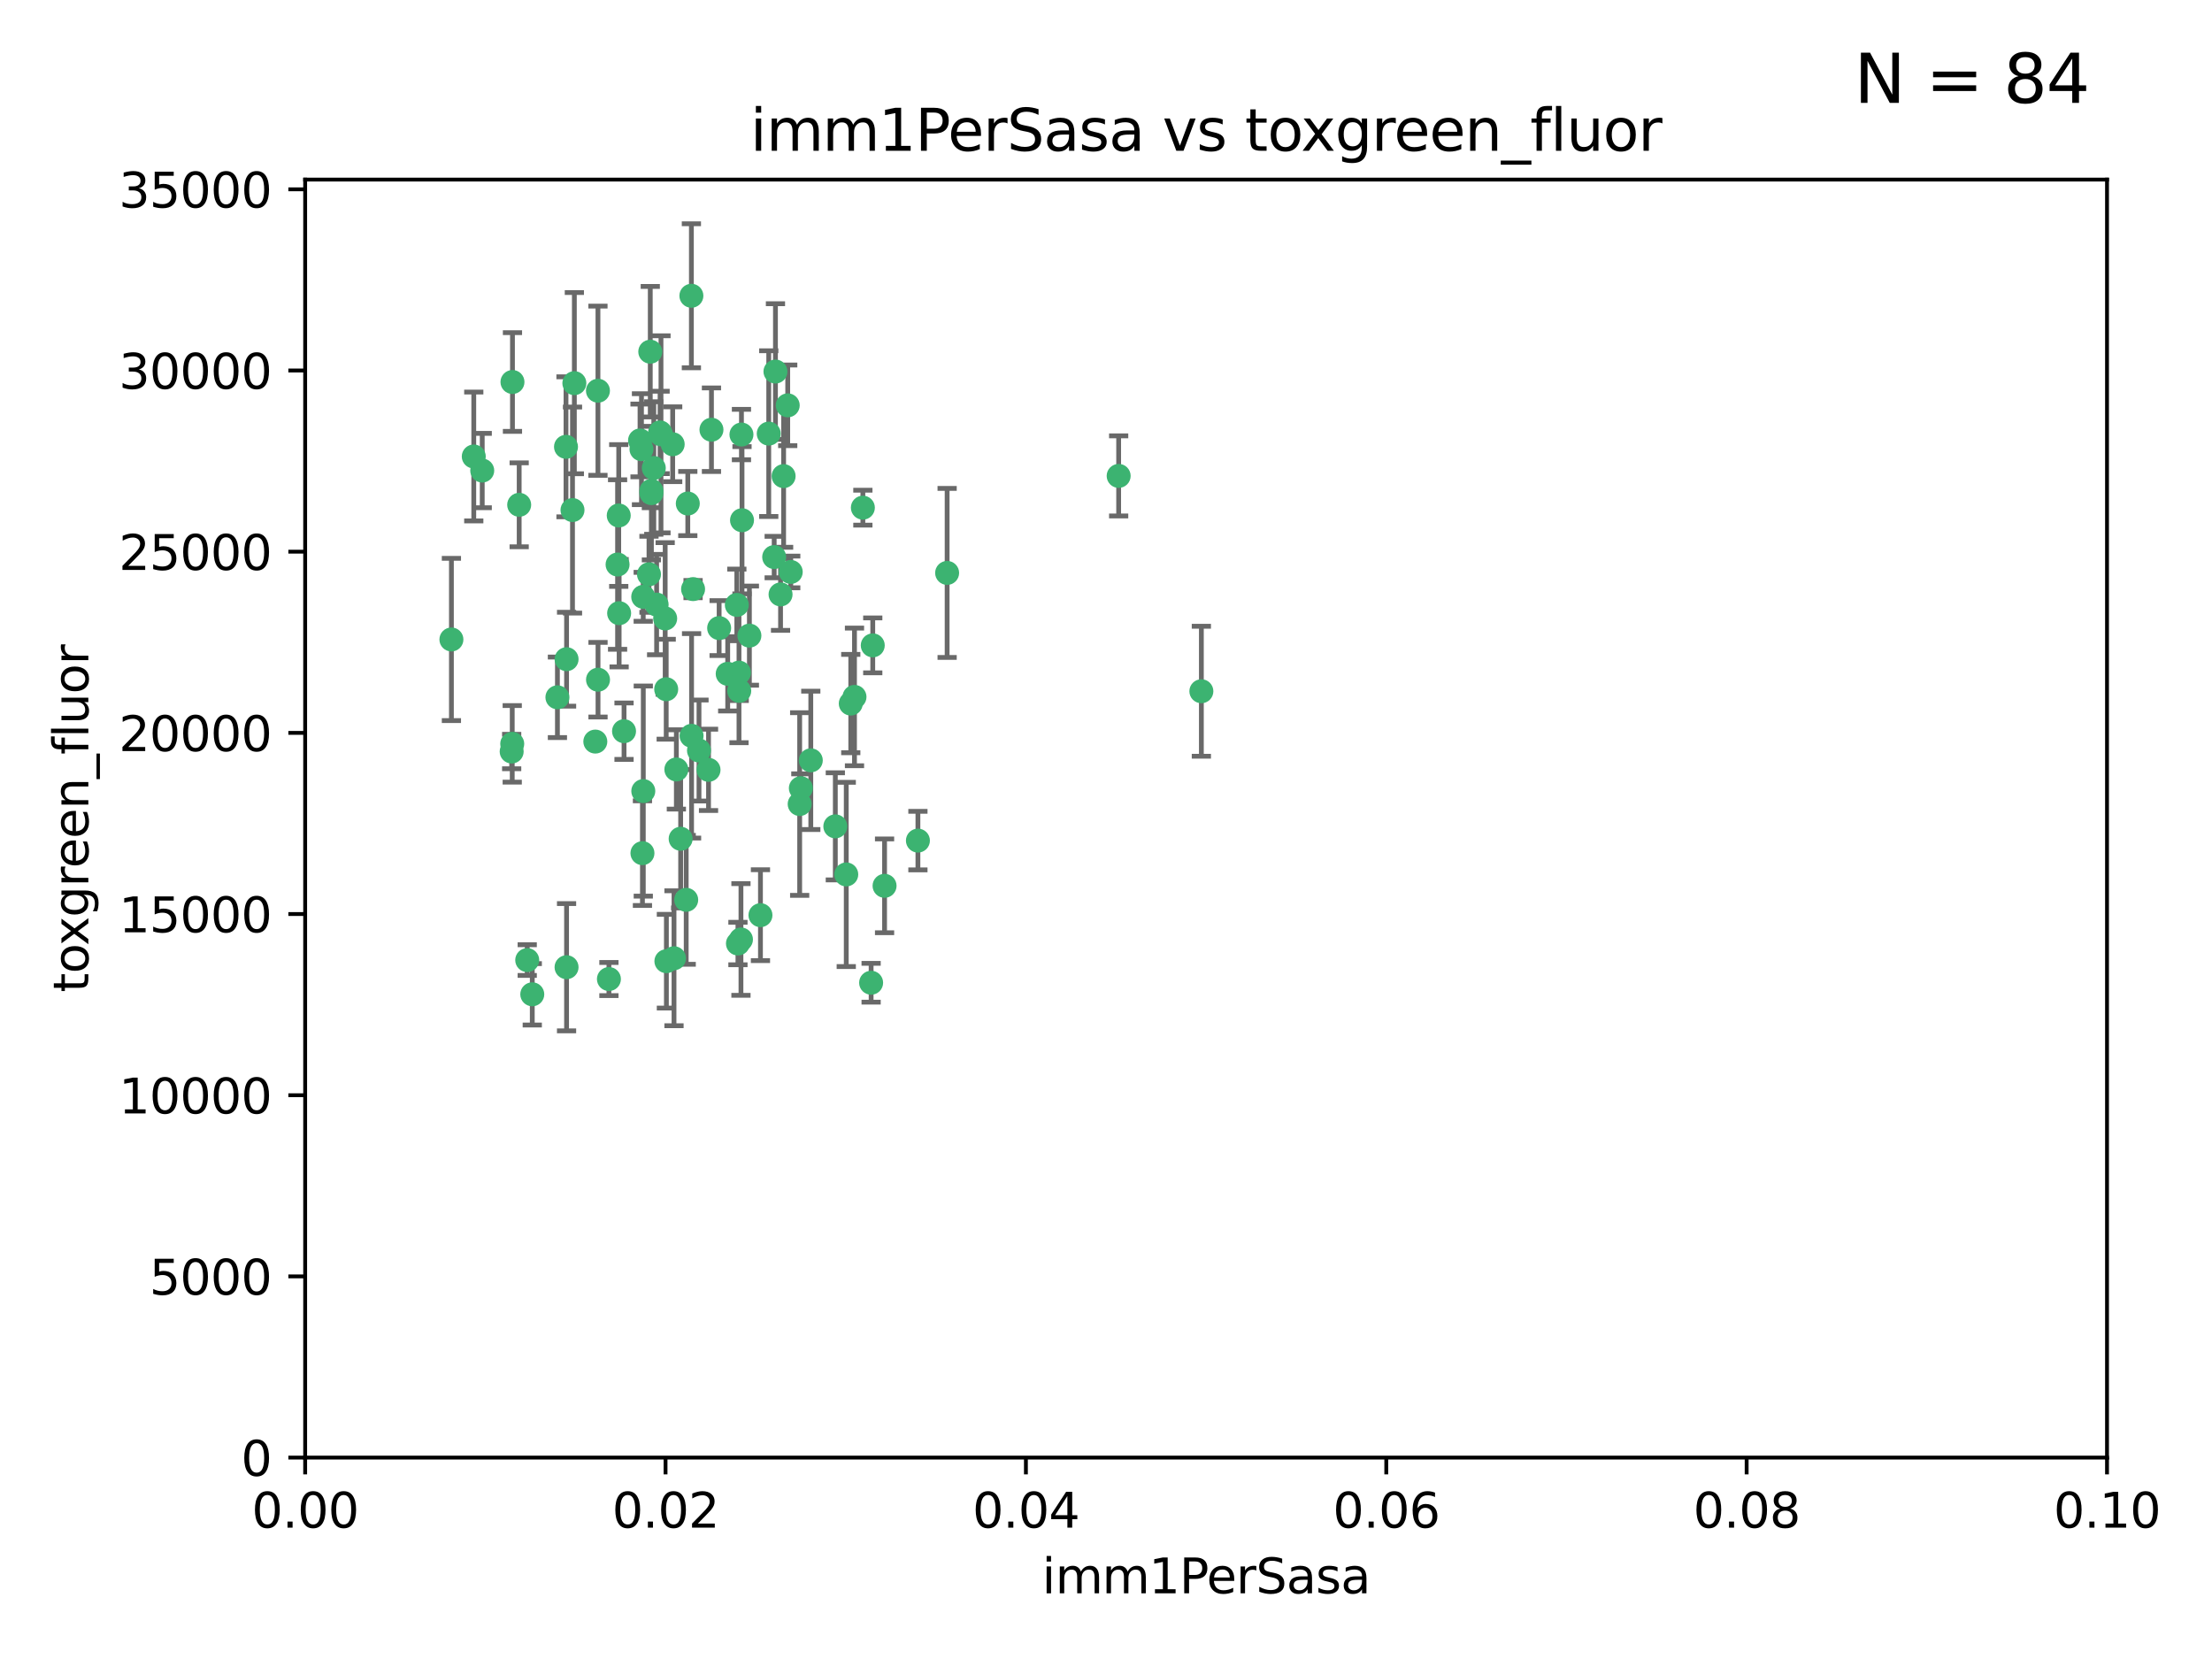 <?xml version="1.0" encoding="utf-8" standalone="no"?>
<!DOCTYPE svg PUBLIC "-//W3C//DTD SVG 1.1//EN"
  "http://www.w3.org/Graphics/SVG/1.1/DTD/svg11.dtd">
<svg xmlns:xlink="http://www.w3.org/1999/xlink" width="460.8pt" height="345.6pt" viewBox="0 0 460.8 345.6" xmlns="http://www.w3.org/2000/svg" version="1.1">
 <defs>
  <style type="text/css">*{stroke-linejoin: round; stroke-linecap: butt}</style>
 </defs>
 <g id="figure_1">
  <g id="patch_1">
   <path d="M 0 345.6 
L 460.8 345.6 
L 460.8 0 
L 0 0 
z
" style="fill: #ffffff"/>
  </g>
  <g id="axes_1">
   <g id="patch_2">
    <path d="M 63.571 303.64 
L 438.93 303.64 
L 438.93 37.411 
L 63.571 37.411 
z
" style="fill: #ffffff"/>
   </g>
   <g id="PathCollection_1">
    <defs>
     <path id="m803f6107f9" d="M 0 1.118 
C 0.297 1.118 0.581 1 0.791 0.791 
C 1 0.581 1.118 0.297 1.118 0 
C 1.118 -0.297 1 -0.581 0.791 -0.791 
C 0.581 -1 0.297 -1.118 0 -1.118 
C -0.297 -1.118 -0.581 -1 -0.791 -0.791 
C -1 -0.581 -1.118 -0.297 -1.118 0 
C -1.118 0.297 -1 0.581 -0.791 0.791 
C -0.581 1 -0.297 1.118 0 1.118 
z
" style="stroke: #3cb371"/>
    </defs>
    <g clip-path="url(#p94170c2cbb)">
     <use xlink:href="#m803f6107f9" x="108.155" y="105.159" style="fill: #3cb371; stroke: #3cb371"/>
     <use xlink:href="#m803f6107f9" x="100.458" y="98.026" style="fill: #3cb371; stroke: #3cb371"/>
     <use xlink:href="#m803f6107f9" x="98.695" y="95.094" style="fill: #3cb371; stroke: #3cb371"/>
     <use xlink:href="#m803f6107f9" x="148.21" y="89.516" style="fill: #3cb371; stroke: #3cb371"/>
     <use xlink:href="#m803f6107f9" x="106.757" y="79.578" style="fill: #3cb371; stroke: #3cb371"/>
     <use xlink:href="#m803f6107f9" x="161.277" y="116.045" style="fill: #3cb371; stroke: #3cb371"/>
     <use xlink:href="#m803f6107f9" x="135.699" y="102.727" style="fill: #3cb371; stroke: #3cb371"/>
     <use xlink:href="#m803f6107f9" x="135.464" y="73.266" style="fill: #3cb371; stroke: #3cb371"/>
     <use xlink:href="#m803f6107f9" x="138.568" y="128.839" style="fill: #3cb371; stroke: #3cb371"/>
     <use xlink:href="#m803f6107f9" x="164.725" y="119.146" style="fill: #3cb371; stroke: #3cb371"/>
     <use xlink:href="#m803f6107f9" x="158.417" y="190.648" style="fill: #3cb371; stroke: #3cb371"/>
     <use xlink:href="#m803f6107f9" x="124.564" y="81.394" style="fill: #3cb371; stroke: #3cb371"/>
     <use xlink:href="#m803f6107f9" x="118.027" y="137.321" style="fill: #3cb371; stroke: #3cb371"/>
     <use xlink:href="#m803f6107f9" x="144.066" y="153.285" style="fill: #3cb371; stroke: #3cb371"/>
     <use xlink:href="#m803f6107f9" x="168.903" y="158.394" style="fill: #3cb371; stroke: #3cb371"/>
     <use xlink:href="#m803f6107f9" x="133.331" y="91.754" style="fill: #3cb371; stroke: #3cb371"/>
     <use xlink:href="#m803f6107f9" x="136.786" y="125.947" style="fill: #3cb371; stroke: #3cb371"/>
     <use xlink:href="#m803f6107f9" x="137.695" y="90.475" style="fill: #3cb371; stroke: #3cb371"/>
     <use xlink:href="#m803f6107f9" x="124.016" y="154.483" style="fill: #3cb371; stroke: #3cb371"/>
     <use xlink:href="#m803f6107f9" x="128.894" y="107.386" style="fill: #3cb371; stroke: #3cb371"/>
     <use xlink:href="#m803f6107f9" x="128.653" y="117.601" style="fill: #3cb371; stroke: #3cb371"/>
     <use xlink:href="#m803f6107f9" x="177.231" y="146.564" style="fill: #3cb371; stroke: #3cb371"/>
     <use xlink:href="#m803f6107f9" x="135.696" y="102.24" style="fill: #3cb371; stroke: #3cb371"/>
     <use xlink:href="#m803f6107f9" x="135.196" y="119.635" style="fill: #3cb371; stroke: #3cb371"/>
     <use xlink:href="#m803f6107f9" x="119.649" y="79.819" style="fill: #3cb371; stroke: #3cb371"/>
     <use xlink:href="#m803f6107f9" x="133.995" y="124.329" style="fill: #3cb371; stroke: #3cb371"/>
     <use xlink:href="#m803f6107f9" x="144.38" y="122.72" style="fill: #3cb371; stroke: #3cb371"/>
     <use xlink:href="#m803f6107f9" x="126.849" y="203.953" style="fill: #3cb371; stroke: #3cb371"/>
     <use xlink:href="#m803f6107f9" x="181.811" y="134.443" style="fill: #3cb371; stroke: #3cb371"/>
     <use xlink:href="#m803f6107f9" x="137.51" y="90.084" style="fill: #3cb371; stroke: #3cb371"/>
     <use xlink:href="#m803f6107f9" x="117.908" y="93.08" style="fill: #3cb371; stroke: #3cb371"/>
     <use xlink:href="#m803f6107f9" x="106.707" y="154.954" style="fill: #3cb371; stroke: #3cb371"/>
     <use xlink:href="#m803f6107f9" x="143.28" y="104.896" style="fill: #3cb371; stroke: #3cb371"/>
     <use xlink:href="#m803f6107f9" x="106.59" y="156.559" style="fill: #3cb371; stroke: #3cb371"/>
     <use xlink:href="#m803f6107f9" x="145.613" y="156.348" style="fill: #3cb371; stroke: #3cb371"/>
     <use xlink:href="#m803f6107f9" x="179.751" y="105.756" style="fill: #3cb371; stroke: #3cb371"/>
     <use xlink:href="#m803f6107f9" x="136.196" y="97.498" style="fill: #3cb371; stroke: #3cb371"/>
     <use xlink:href="#m803f6107f9" x="140.132" y="92.545" style="fill: #3cb371; stroke: #3cb371"/>
     <use xlink:href="#m803f6107f9" x="153.995" y="143.916" style="fill: #3cb371; stroke: #3cb371"/>
     <use xlink:href="#m803f6107f9" x="160.144" y="90.332" style="fill: #3cb371; stroke: #3cb371"/>
     <use xlink:href="#m803f6107f9" x="109.831" y="200.005" style="fill: #3cb371; stroke: #3cb371"/>
     <use xlink:href="#m803f6107f9" x="149.81" y="130.84" style="fill: #3cb371; stroke: #3cb371"/>
     <use xlink:href="#m803f6107f9" x="140.407" y="199.62" style="fill: #3cb371; stroke: #3cb371"/>
     <use xlink:href="#m803f6107f9" x="154.575" y="108.373" style="fill: #3cb371; stroke: #3cb371"/>
     <use xlink:href="#m803f6107f9" x="151.594" y="140.37" style="fill: #3cb371; stroke: #3cb371"/>
     <use xlink:href="#m803f6107f9" x="147.6" y="160.372" style="fill: #3cb371; stroke: #3cb371"/>
     <use xlink:href="#m803f6107f9" x="178.006" y="145.178" style="fill: #3cb371; stroke: #3cb371"/>
     <use xlink:href="#m803f6107f9" x="153.495" y="126.015" style="fill: #3cb371; stroke: #3cb371"/>
     <use xlink:href="#m803f6107f9" x="161.542" y="77.397" style="fill: #3cb371; stroke: #3cb371"/>
     <use xlink:href="#m803f6107f9" x="133.632" y="93.572" style="fill: #3cb371; stroke: #3cb371"/>
     <use xlink:href="#m803f6107f9" x="129.998" y="152.32" style="fill: #3cb371; stroke: #3cb371"/>
     <use xlink:href="#m803f6107f9" x="128.977" y="127.738" style="fill: #3cb371; stroke: #3cb371"/>
     <use xlink:href="#m803f6107f9" x="116.121" y="145.262" style="fill: #3cb371; stroke: #3cb371"/>
     <use xlink:href="#m803f6107f9" x="142.949" y="187.448" style="fill: #3cb371; stroke: #3cb371"/>
     <use xlink:href="#m803f6107f9" x="153.946" y="140.122" style="fill: #3cb371; stroke: #3cb371"/>
     <use xlink:href="#m803f6107f9" x="163.241" y="99.184" style="fill: #3cb371; stroke: #3cb371"/>
     <use xlink:href="#m803f6107f9" x="144.029" y="61.614" style="fill: #3cb371; stroke: #3cb371"/>
     <use xlink:href="#m803f6107f9" x="119.263" y="106.253" style="fill: #3cb371; stroke: #3cb371"/>
     <use xlink:href="#m803f6107f9" x="164.097" y="84.44" style="fill: #3cb371; stroke: #3cb371"/>
     <use xlink:href="#m803f6107f9" x="156.112" y="132.411" style="fill: #3cb371; stroke: #3cb371"/>
     <use xlink:href="#m803f6107f9" x="233.037" y="99.14" style="fill: #3cb371; stroke: #3cb371"/>
     <use xlink:href="#m803f6107f9" x="181.47" y="204.723" style="fill: #3cb371; stroke: #3cb371"/>
     <use xlink:href="#m803f6107f9" x="166.831" y="164.19" style="fill: #3cb371; stroke: #3cb371"/>
     <use xlink:href="#m803f6107f9" x="250.266" y="143.999" style="fill: #3cb371; stroke: #3cb371"/>
     <use xlink:href="#m803f6107f9" x="176.29" y="182.16" style="fill: #3cb371; stroke: #3cb371"/>
     <use xlink:href="#m803f6107f9" x="174.014" y="172.143" style="fill: #3cb371; stroke: #3cb371"/>
     <use xlink:href="#m803f6107f9" x="94.037" y="133.213" style="fill: #3cb371; stroke: #3cb371"/>
     <use xlink:href="#m803f6107f9" x="154.458" y="90.523" style="fill: #3cb371; stroke: #3cb371"/>
     <use xlink:href="#m803f6107f9" x="140.899" y="160.289" style="fill: #3cb371; stroke: #3cb371"/>
     <use xlink:href="#m803f6107f9" x="153.727" y="196.552" style="fill: #3cb371; stroke: #3cb371"/>
     <use xlink:href="#m803f6107f9" x="197.304" y="119.349" style="fill: #3cb371; stroke: #3cb371"/>
     <use xlink:href="#m803f6107f9" x="133.833" y="177.728" style="fill: #3cb371; stroke: #3cb371"/>
     <use xlink:href="#m803f6107f9" x="154.355" y="195.709" style="fill: #3cb371; stroke: #3cb371"/>
     <use xlink:href="#m803f6107f9" x="141.792" y="174.728" style="fill: #3cb371; stroke: #3cb371"/>
     <use xlink:href="#m803f6107f9" x="124.578" y="141.593" style="fill: #3cb371; stroke: #3cb371"/>
     <use xlink:href="#m803f6107f9" x="191.219" y="175.112" style="fill: #3cb371; stroke: #3cb371"/>
     <use xlink:href="#m803f6107f9" x="110.882" y="207.131" style="fill: #3cb371; stroke: #3cb371"/>
     <use xlink:href="#m803f6107f9" x="134.01" y="164.794" style="fill: #3cb371; stroke: #3cb371"/>
     <use xlink:href="#m803f6107f9" x="138.782" y="143.576" style="fill: #3cb371; stroke: #3cb371"/>
     <use xlink:href="#m803f6107f9" x="138.822" y="200.236" style="fill: #3cb371; stroke: #3cb371"/>
     <use xlink:href="#m803f6107f9" x="166.587" y="167.495" style="fill: #3cb371; stroke: #3cb371"/>
     <use xlink:href="#m803f6107f9" x="162.604" y="123.828" style="fill: #3cb371; stroke: #3cb371"/>
     <use xlink:href="#m803f6107f9" x="118.024" y="201.488" style="fill: #3cb371; stroke: #3cb371"/>
     <use xlink:href="#m803f6107f9" x="184.271" y="184.534" style="fill: #3cb371; stroke: #3cb371"/>
    </g>
   </g>
   <g id="matplotlib.axis_1">
    <g id="xtick_1">
     <g id="line2d_1">
      <defs>
       <path id="m9d9fdaebc9" d="M 0 0 
L 0 3.5 
" style="stroke: #000000; stroke-width: 0.8"/>
      </defs>
      <g>
       <use xlink:href="#m9d9fdaebc9" x="63.571" y="303.64" style="stroke: #000000; stroke-width: 0.8"/>
      </g>
     </g>
     <g id="text_1">
      <!-- 0.00 -->
      <g transform="translate(52.438 318.238)scale(0.1 -0.1)">
       <defs>
        <path id="DejaVuSans-30" d="M 2034 4250 
Q 1547 4250 1301 3770 
Q 1056 3291 1056 2328 
Q 1056 1369 1301 889 
Q 1547 409 2034 409 
Q 2525 409 2770 889 
Q 3016 1369 3016 2328 
Q 3016 3291 2770 3770 
Q 2525 4250 2034 4250 
z
M 2034 4750 
Q 2819 4750 3233 4129 
Q 3647 3509 3647 2328 
Q 3647 1150 3233 529 
Q 2819 -91 2034 -91 
Q 1250 -91 836 529 
Q 422 1150 422 2328 
Q 422 3509 836 4129 
Q 1250 4750 2034 4750 
z
" transform="scale(0.016)"/>
        <path id="DejaVuSans-2e" d="M 684 794 
L 1344 794 
L 1344 0 
L 684 0 
L 684 794 
z
" transform="scale(0.016)"/>
       </defs>
       <use xlink:href="#DejaVuSans-30"/>
       <use xlink:href="#DejaVuSans-2e" x="63.623"/>
       <use xlink:href="#DejaVuSans-30" x="95.41"/>
       <use xlink:href="#DejaVuSans-30" x="159.033"/>
      </g>
     </g>
    </g>
    <g id="xtick_2">
     <g id="line2d_2">
      <g>
       <use xlink:href="#m9d9fdaebc9" x="138.643" y="303.64" style="stroke: #000000; stroke-width: 0.8"/>
      </g>
     </g>
     <g id="text_2">
      <!-- 0.02 -->
      <g transform="translate(127.51 318.238)scale(0.1 -0.1)">
       <defs>
        <path id="DejaVuSans-32" d="M 1228 531 
L 3431 531 
L 3431 0 
L 469 0 
L 469 531 
Q 828 903 1448 1529 
Q 2069 2156 2228 2338 
Q 2531 2678 2651 2914 
Q 2772 3150 2772 3378 
Q 2772 3750 2511 3984 
Q 2250 4219 1831 4219 
Q 1534 4219 1204 4116 
Q 875 4013 500 3803 
L 500 4441 
Q 881 4594 1212 4672 
Q 1544 4750 1819 4750 
Q 2544 4750 2975 4387 
Q 3406 4025 3406 3419 
Q 3406 3131 3298 2873 
Q 3191 2616 2906 2266 
Q 2828 2175 2409 1742 
Q 1991 1309 1228 531 
z
" transform="scale(0.016)"/>
       </defs>
       <use xlink:href="#DejaVuSans-30"/>
       <use xlink:href="#DejaVuSans-2e" x="63.623"/>
       <use xlink:href="#DejaVuSans-30" x="95.41"/>
       <use xlink:href="#DejaVuSans-32" x="159.033"/>
      </g>
     </g>
    </g>
    <g id="xtick_3">
     <g id="line2d_3">
      <g>
       <use xlink:href="#m9d9fdaebc9" x="213.715" y="303.64" style="stroke: #000000; stroke-width: 0.8"/>
      </g>
     </g>
     <g id="text_3">
      <!-- 0.04 -->
      <g transform="translate(202.582 318.238)scale(0.1 -0.1)">
       <defs>
        <path id="DejaVuSans-34" d="M 2419 4116 
L 825 1625 
L 2419 1625 
L 2419 4116 
z
M 2253 4666 
L 3047 4666 
L 3047 1625 
L 3713 1625 
L 3713 1100 
L 3047 1100 
L 3047 0 
L 2419 0 
L 2419 1100 
L 313 1100 
L 313 1709 
L 2253 4666 
z
" transform="scale(0.016)"/>
       </defs>
       <use xlink:href="#DejaVuSans-30"/>
       <use xlink:href="#DejaVuSans-2e" x="63.623"/>
       <use xlink:href="#DejaVuSans-30" x="95.41"/>
       <use xlink:href="#DejaVuSans-34" x="159.033"/>
      </g>
     </g>
    </g>
    <g id="xtick_4">
     <g id="line2d_4">
      <g>
       <use xlink:href="#m9d9fdaebc9" x="288.786" y="303.64" style="stroke: #000000; stroke-width: 0.8"/>
      </g>
     </g>
     <g id="text_4">
      <!-- 0.06 -->
      <g transform="translate(277.654 318.238)scale(0.1 -0.1)">
       <defs>
        <path id="DejaVuSans-36" d="M 2113 2584 
Q 1688 2584 1439 2293 
Q 1191 2003 1191 1497 
Q 1191 994 1439 701 
Q 1688 409 2113 409 
Q 2538 409 2786 701 
Q 3034 994 3034 1497 
Q 3034 2003 2786 2293 
Q 2538 2584 2113 2584 
z
M 3366 4563 
L 3366 3988 
Q 3128 4100 2886 4159 
Q 2644 4219 2406 4219 
Q 1781 4219 1451 3797 
Q 1122 3375 1075 2522 
Q 1259 2794 1537 2939 
Q 1816 3084 2150 3084 
Q 2853 3084 3261 2657 
Q 3669 2231 3669 1497 
Q 3669 778 3244 343 
Q 2819 -91 2113 -91 
Q 1303 -91 875 529 
Q 447 1150 447 2328 
Q 447 3434 972 4092 
Q 1497 4750 2381 4750 
Q 2619 4750 2861 4703 
Q 3103 4656 3366 4563 
z
" transform="scale(0.016)"/>
       </defs>
       <use xlink:href="#DejaVuSans-30"/>
       <use xlink:href="#DejaVuSans-2e" x="63.623"/>
       <use xlink:href="#DejaVuSans-30" x="95.41"/>
       <use xlink:href="#DejaVuSans-36" x="159.033"/>
      </g>
     </g>
    </g>
    <g id="xtick_5">
     <g id="line2d_5">
      <g>
       <use xlink:href="#m9d9fdaebc9" x="363.858" y="303.64" style="stroke: #000000; stroke-width: 0.8"/>
      </g>
     </g>
     <g id="text_5">
      <!-- 0.08 -->
      <g transform="translate(352.725 318.238)scale(0.1 -0.1)">
       <defs>
        <path id="DejaVuSans-38" d="M 2034 2216 
Q 1584 2216 1326 1975 
Q 1069 1734 1069 1313 
Q 1069 891 1326 650 
Q 1584 409 2034 409 
Q 2484 409 2743 651 
Q 3003 894 3003 1313 
Q 3003 1734 2745 1975 
Q 2488 2216 2034 2216 
z
M 1403 2484 
Q 997 2584 770 2862 
Q 544 3141 544 3541 
Q 544 4100 942 4425 
Q 1341 4750 2034 4750 
Q 2731 4750 3128 4425 
Q 3525 4100 3525 3541 
Q 3525 3141 3298 2862 
Q 3072 2584 2669 2484 
Q 3125 2378 3379 2068 
Q 3634 1759 3634 1313 
Q 3634 634 3220 271 
Q 2806 -91 2034 -91 
Q 1263 -91 848 271 
Q 434 634 434 1313 
Q 434 1759 690 2068 
Q 947 2378 1403 2484 
z
M 1172 3481 
Q 1172 3119 1398 2916 
Q 1625 2713 2034 2713 
Q 2441 2713 2670 2916 
Q 2900 3119 2900 3481 
Q 2900 3844 2670 4047 
Q 2441 4250 2034 4250 
Q 1625 4250 1398 4047 
Q 1172 3844 1172 3481 
z
" transform="scale(0.016)"/>
       </defs>
       <use xlink:href="#DejaVuSans-30"/>
       <use xlink:href="#DejaVuSans-2e" x="63.623"/>
       <use xlink:href="#DejaVuSans-30" x="95.41"/>
       <use xlink:href="#DejaVuSans-38" x="159.033"/>
      </g>
     </g>
    </g>
    <g id="xtick_6">
     <g id="line2d_6">
      <g>
       <use xlink:href="#m9d9fdaebc9" x="438.93" y="303.64" style="stroke: #000000; stroke-width: 0.8"/>
      </g>
     </g>
     <g id="text_6">
      <!-- 0.10 -->
      <g transform="translate(427.797 318.238)scale(0.1 -0.1)">
       <defs>
        <path id="DejaVuSans-31" d="M 794 531 
L 1825 531 
L 1825 4091 
L 703 3866 
L 703 4441 
L 1819 4666 
L 2450 4666 
L 2450 531 
L 3481 531 
L 3481 0 
L 794 0 
L 794 531 
z
" transform="scale(0.016)"/>
       </defs>
       <use xlink:href="#DejaVuSans-30"/>
       <use xlink:href="#DejaVuSans-2e" x="63.623"/>
       <use xlink:href="#DejaVuSans-31" x="95.41"/>
       <use xlink:href="#DejaVuSans-30" x="159.033"/>
      </g>
     </g>
    </g>
    <g id="text_7">
     <!-- imm1PerSasa -->
     <g transform="translate(217.067 331.917)scale(0.1 -0.1)">
      <defs>
       <path id="DejaVuSans-69" d="M 603 3500 
L 1178 3500 
L 1178 0 
L 603 0 
L 603 3500 
z
M 603 4863 
L 1178 4863 
L 1178 4134 
L 603 4134 
L 603 4863 
z
" transform="scale(0.016)"/>
       <path id="DejaVuSans-6d" d="M 3328 2828 
Q 3544 3216 3844 3400 
Q 4144 3584 4550 3584 
Q 5097 3584 5394 3201 
Q 5691 2819 5691 2113 
L 5691 0 
L 5113 0 
L 5113 2094 
Q 5113 2597 4934 2840 
Q 4756 3084 4391 3084 
Q 3944 3084 3684 2787 
Q 3425 2491 3425 1978 
L 3425 0 
L 2847 0 
L 2847 2094 
Q 2847 2600 2669 2842 
Q 2491 3084 2119 3084 
Q 1678 3084 1418 2786 
Q 1159 2488 1159 1978 
L 1159 0 
L 581 0 
L 581 3500 
L 1159 3500 
L 1159 2956 
Q 1356 3278 1631 3431 
Q 1906 3584 2284 3584 
Q 2666 3584 2933 3390 
Q 3200 3197 3328 2828 
z
" transform="scale(0.016)"/>
       <path id="DejaVuSans-50" d="M 1259 4147 
L 1259 2394 
L 2053 2394 
Q 2494 2394 2734 2622 
Q 2975 2850 2975 3272 
Q 2975 3691 2734 3919 
Q 2494 4147 2053 4147 
L 1259 4147 
z
M 628 4666 
L 2053 4666 
Q 2838 4666 3239 4311 
Q 3641 3956 3641 3272 
Q 3641 2581 3239 2228 
Q 2838 1875 2053 1875 
L 1259 1875 
L 1259 0 
L 628 0 
L 628 4666 
z
" transform="scale(0.016)"/>
       <path id="DejaVuSans-65" d="M 3597 1894 
L 3597 1613 
L 953 1613 
Q 991 1019 1311 708 
Q 1631 397 2203 397 
Q 2534 397 2845 478 
Q 3156 559 3463 722 
L 3463 178 
Q 3153 47 2828 -22 
Q 2503 -91 2169 -91 
Q 1331 -91 842 396 
Q 353 884 353 1716 
Q 353 2575 817 3079 
Q 1281 3584 2069 3584 
Q 2775 3584 3186 3129 
Q 3597 2675 3597 1894 
z
M 3022 2063 
Q 3016 2534 2758 2815 
Q 2500 3097 2075 3097 
Q 1594 3097 1305 2825 
Q 1016 2553 972 2059 
L 3022 2063 
z
" transform="scale(0.016)"/>
       <path id="DejaVuSans-72" d="M 2631 2963 
Q 2534 3019 2420 3045 
Q 2306 3072 2169 3072 
Q 1681 3072 1420 2755 
Q 1159 2438 1159 1844 
L 1159 0 
L 581 0 
L 581 3500 
L 1159 3500 
L 1159 2956 
Q 1341 3275 1631 3429 
Q 1922 3584 2338 3584 
Q 2397 3584 2469 3576 
Q 2541 3569 2628 3553 
L 2631 2963 
z
" transform="scale(0.016)"/>
       <path id="DejaVuSans-53" d="M 3425 4513 
L 3425 3897 
Q 3066 4069 2747 4153 
Q 2428 4238 2131 4238 
Q 1616 4238 1336 4038 
Q 1056 3838 1056 3469 
Q 1056 3159 1242 3001 
Q 1428 2844 1947 2747 
L 2328 2669 
Q 3034 2534 3370 2195 
Q 3706 1856 3706 1288 
Q 3706 609 3251 259 
Q 2797 -91 1919 -91 
Q 1588 -91 1214 -16 
Q 841 59 441 206 
L 441 856 
Q 825 641 1194 531 
Q 1563 422 1919 422 
Q 2459 422 2753 634 
Q 3047 847 3047 1241 
Q 3047 1584 2836 1778 
Q 2625 1972 2144 2069 
L 1759 2144 
Q 1053 2284 737 2584 
Q 422 2884 422 3419 
Q 422 4038 858 4394 
Q 1294 4750 2059 4750 
Q 2388 4750 2728 4690 
Q 3069 4631 3425 4513 
z
" transform="scale(0.016)"/>
       <path id="DejaVuSans-61" d="M 2194 1759 
Q 1497 1759 1228 1600 
Q 959 1441 959 1056 
Q 959 750 1161 570 
Q 1363 391 1709 391 
Q 2188 391 2477 730 
Q 2766 1069 2766 1631 
L 2766 1759 
L 2194 1759 
z
M 3341 1997 
L 3341 0 
L 2766 0 
L 2766 531 
Q 2569 213 2275 61 
Q 1981 -91 1556 -91 
Q 1019 -91 701 211 
Q 384 513 384 1019 
Q 384 1609 779 1909 
Q 1175 2209 1959 2209 
L 2766 2209 
L 2766 2266 
Q 2766 2663 2505 2880 
Q 2244 3097 1772 3097 
Q 1472 3097 1187 3025 
Q 903 2953 641 2809 
L 641 3341 
Q 956 3463 1253 3523 
Q 1550 3584 1831 3584 
Q 2591 3584 2966 3190 
Q 3341 2797 3341 1997 
z
" transform="scale(0.016)"/>
       <path id="DejaVuSans-73" d="M 2834 3397 
L 2834 2853 
Q 2591 2978 2328 3040 
Q 2066 3103 1784 3103 
Q 1356 3103 1142 2972 
Q 928 2841 928 2578 
Q 928 2378 1081 2264 
Q 1234 2150 1697 2047 
L 1894 2003 
Q 2506 1872 2764 1633 
Q 3022 1394 3022 966 
Q 3022 478 2636 193 
Q 2250 -91 1575 -91 
Q 1294 -91 989 -36 
Q 684 19 347 128 
L 347 722 
Q 666 556 975 473 
Q 1284 391 1588 391 
Q 1994 391 2212 530 
Q 2431 669 2431 922 
Q 2431 1156 2273 1281 
Q 2116 1406 1581 1522 
L 1381 1569 
Q 847 1681 609 1914 
Q 372 2147 372 2553 
Q 372 3047 722 3315 
Q 1072 3584 1716 3584 
Q 2034 3584 2315 3537 
Q 2597 3491 2834 3397 
z
" transform="scale(0.016)"/>
      </defs>
      <use xlink:href="#DejaVuSans-69"/>
      <use xlink:href="#DejaVuSans-6d" x="27.783"/>
      <use xlink:href="#DejaVuSans-6d" x="125.195"/>
      <use xlink:href="#DejaVuSans-31" x="222.607"/>
      <use xlink:href="#DejaVuSans-50" x="286.23"/>
      <use xlink:href="#DejaVuSans-65" x="342.908"/>
      <use xlink:href="#DejaVuSans-72" x="404.432"/>
      <use xlink:href="#DejaVuSans-53" x="445.545"/>
      <use xlink:href="#DejaVuSans-61" x="509.021"/>
      <use xlink:href="#DejaVuSans-73" x="570.301"/>
      <use xlink:href="#DejaVuSans-61" x="622.4"/>
     </g>
    </g>
   </g>
   <g id="matplotlib.axis_2">
    <g id="ytick_1">
     <g id="line2d_7">
      <defs>
       <path id="m91b03f5466" d="M 0 0 
L -3.5 0 
" style="stroke: #000000; stroke-width: 0.8"/>
      </defs>
      <g>
       <use xlink:href="#m91b03f5466" x="63.571" y="303.64" style="stroke: #000000; stroke-width: 0.8"/>
      </g>
     </g>
     <g id="text_8">
      <!-- 0 -->
      <g transform="translate(50.209 307.439)scale(0.1 -0.1)">
       <use xlink:href="#DejaVuSans-30"/>
      </g>
     </g>
    </g>
    <g id="ytick_2">
     <g id="line2d_8">
      <g>
       <use xlink:href="#m91b03f5466" x="63.571" y="265.897" style="stroke: #000000; stroke-width: 0.8"/>
      </g>
     </g>
     <g id="text_9">
      <!-- 5000 -->
      <g transform="translate(31.121 269.696)scale(0.1 -0.1)">
       <defs>
        <path id="DejaVuSans-35" d="M 691 4666 
L 3169 4666 
L 3169 4134 
L 1269 4134 
L 1269 2991 
Q 1406 3038 1543 3061 
Q 1681 3084 1819 3084 
Q 2600 3084 3056 2656 
Q 3513 2228 3513 1497 
Q 3513 744 3044 326 
Q 2575 -91 1722 -91 
Q 1428 -91 1123 -41 
Q 819 9 494 109 
L 494 744 
Q 775 591 1075 516 
Q 1375 441 1709 441 
Q 2250 441 2565 725 
Q 2881 1009 2881 1497 
Q 2881 1984 2565 2268 
Q 2250 2553 1709 2553 
Q 1456 2553 1204 2497 
Q 953 2441 691 2322 
L 691 4666 
z
" transform="scale(0.016)"/>
       </defs>
       <use xlink:href="#DejaVuSans-35"/>
       <use xlink:href="#DejaVuSans-30" x="63.623"/>
       <use xlink:href="#DejaVuSans-30" x="127.246"/>
       <use xlink:href="#DejaVuSans-30" x="190.869"/>
      </g>
     </g>
    </g>
    <g id="ytick_3">
     <g id="line2d_9">
      <g>
       <use xlink:href="#m91b03f5466" x="63.571" y="228.154" style="stroke: #000000; stroke-width: 0.8"/>
      </g>
     </g>
     <g id="text_10">
      <!-- 10000 -->
      <g transform="translate(24.759 231.953)scale(0.1 -0.1)">
       <use xlink:href="#DejaVuSans-31"/>
       <use xlink:href="#DejaVuSans-30" x="63.623"/>
       <use xlink:href="#DejaVuSans-30" x="127.246"/>
       <use xlink:href="#DejaVuSans-30" x="190.869"/>
       <use xlink:href="#DejaVuSans-30" x="254.492"/>
      </g>
     </g>
    </g>
    <g id="ytick_4">
     <g id="line2d_10">
      <g>
       <use xlink:href="#m91b03f5466" x="63.571" y="190.411" style="stroke: #000000; stroke-width: 0.8"/>
      </g>
     </g>
     <g id="text_11">
      <!-- 15000 -->
      <g transform="translate(24.759 194.21)scale(0.1 -0.1)">
       <use xlink:href="#DejaVuSans-31"/>
       <use xlink:href="#DejaVuSans-35" x="63.623"/>
       <use xlink:href="#DejaVuSans-30" x="127.246"/>
       <use xlink:href="#DejaVuSans-30" x="190.869"/>
       <use xlink:href="#DejaVuSans-30" x="254.492"/>
      </g>
     </g>
    </g>
    <g id="ytick_5">
     <g id="line2d_11">
      <g>
       <use xlink:href="#m91b03f5466" x="63.571" y="152.668" style="stroke: #000000; stroke-width: 0.8"/>
      </g>
     </g>
     <g id="text_12">
      <!-- 20000 -->
      <g transform="translate(24.759 156.467)scale(0.1 -0.1)">
       <use xlink:href="#DejaVuSans-32"/>
       <use xlink:href="#DejaVuSans-30" x="63.623"/>
       <use xlink:href="#DejaVuSans-30" x="127.246"/>
       <use xlink:href="#DejaVuSans-30" x="190.869"/>
       <use xlink:href="#DejaVuSans-30" x="254.492"/>
      </g>
     </g>
    </g>
    <g id="ytick_6">
     <g id="line2d_12">
      <g>
       <use xlink:href="#m91b03f5466" x="63.571" y="114.925" style="stroke: #000000; stroke-width: 0.8"/>
      </g>
     </g>
     <g id="text_13">
      <!-- 25000 -->
      <g transform="translate(24.759 118.724)scale(0.1 -0.1)">
       <use xlink:href="#DejaVuSans-32"/>
       <use xlink:href="#DejaVuSans-35" x="63.623"/>
       <use xlink:href="#DejaVuSans-30" x="127.246"/>
       <use xlink:href="#DejaVuSans-30" x="190.869"/>
       <use xlink:href="#DejaVuSans-30" x="254.492"/>
      </g>
     </g>
    </g>
    <g id="ytick_7">
     <g id="line2d_13">
      <g>
       <use xlink:href="#m91b03f5466" x="63.571" y="77.181" style="stroke: #000000; stroke-width: 0.8"/>
      </g>
     </g>
     <g id="text_14">
      <!-- 30000 -->
      <g transform="translate(24.759 80.981)scale(0.1 -0.1)">
       <defs>
        <path id="DejaVuSans-33" d="M 2597 2516 
Q 3050 2419 3304 2112 
Q 3559 1806 3559 1356 
Q 3559 666 3084 287 
Q 2609 -91 1734 -91 
Q 1441 -91 1130 -33 
Q 819 25 488 141 
L 488 750 
Q 750 597 1062 519 
Q 1375 441 1716 441 
Q 2309 441 2620 675 
Q 2931 909 2931 1356 
Q 2931 1769 2642 2001 
Q 2353 2234 1838 2234 
L 1294 2234 
L 1294 2753 
L 1863 2753 
Q 2328 2753 2575 2939 
Q 2822 3125 2822 3475 
Q 2822 3834 2567 4026 
Q 2313 4219 1838 4219 
Q 1578 4219 1281 4162 
Q 984 4106 628 3988 
L 628 4550 
Q 988 4650 1302 4700 
Q 1616 4750 1894 4750 
Q 2613 4750 3031 4423 
Q 3450 4097 3450 3541 
Q 3450 3153 3228 2886 
Q 3006 2619 2597 2516 
z
" transform="scale(0.016)"/>
       </defs>
       <use xlink:href="#DejaVuSans-33"/>
       <use xlink:href="#DejaVuSans-30" x="63.623"/>
       <use xlink:href="#DejaVuSans-30" x="127.246"/>
       <use xlink:href="#DejaVuSans-30" x="190.869"/>
       <use xlink:href="#DejaVuSans-30" x="254.492"/>
      </g>
     </g>
    </g>
    <g id="ytick_8">
     <g id="line2d_14">
      <g>
       <use xlink:href="#m91b03f5466" x="63.571" y="39.438" style="stroke: #000000; stroke-width: 0.8"/>
      </g>
     </g>
     <g id="text_15">
      <!-- 35000 -->
      <g transform="translate(24.759 43.238)scale(0.1 -0.1)">
       <use xlink:href="#DejaVuSans-33"/>
       <use xlink:href="#DejaVuSans-35" x="63.623"/>
       <use xlink:href="#DejaVuSans-30" x="127.246"/>
       <use xlink:href="#DejaVuSans-30" x="190.869"/>
       <use xlink:href="#DejaVuSans-30" x="254.492"/>
      </g>
     </g>
    </g>
    <g id="text_16">
     <!-- toxgreen_fluor -->
     <g transform="translate(18.401 206.72)rotate(-90)scale(0.1 -0.1)">
      <defs>
       <path id="DejaVuSans-74" d="M 1172 4494 
L 1172 3500 
L 2356 3500 
L 2356 3053 
L 1172 3053 
L 1172 1153 
Q 1172 725 1289 603 
Q 1406 481 1766 481 
L 2356 481 
L 2356 0 
L 1766 0 
Q 1100 0 847 248 
Q 594 497 594 1153 
L 594 3053 
L 172 3053 
L 172 3500 
L 594 3500 
L 594 4494 
L 1172 4494 
z
" transform="scale(0.016)"/>
       <path id="DejaVuSans-6f" d="M 1959 3097 
Q 1497 3097 1228 2736 
Q 959 2375 959 1747 
Q 959 1119 1226 758 
Q 1494 397 1959 397 
Q 2419 397 2687 759 
Q 2956 1122 2956 1747 
Q 2956 2369 2687 2733 
Q 2419 3097 1959 3097 
z
M 1959 3584 
Q 2709 3584 3137 3096 
Q 3566 2609 3566 1747 
Q 3566 888 3137 398 
Q 2709 -91 1959 -91 
Q 1206 -91 779 398 
Q 353 888 353 1747 
Q 353 2609 779 3096 
Q 1206 3584 1959 3584 
z
" transform="scale(0.016)"/>
       <path id="DejaVuSans-78" d="M 3513 3500 
L 2247 1797 
L 3578 0 
L 2900 0 
L 1881 1375 
L 863 0 
L 184 0 
L 1544 1831 
L 300 3500 
L 978 3500 
L 1906 2253 
L 2834 3500 
L 3513 3500 
z
" transform="scale(0.016)"/>
       <path id="DejaVuSans-67" d="M 2906 1791 
Q 2906 2416 2648 2759 
Q 2391 3103 1925 3103 
Q 1463 3103 1205 2759 
Q 947 2416 947 1791 
Q 947 1169 1205 825 
Q 1463 481 1925 481 
Q 2391 481 2648 825 
Q 2906 1169 2906 1791 
z
M 3481 434 
Q 3481 -459 3084 -895 
Q 2688 -1331 1869 -1331 
Q 1566 -1331 1297 -1286 
Q 1028 -1241 775 -1147 
L 775 -588 
Q 1028 -725 1275 -790 
Q 1522 -856 1778 -856 
Q 2344 -856 2625 -561 
Q 2906 -266 2906 331 
L 2906 616 
Q 2728 306 2450 153 
Q 2172 0 1784 0 
Q 1141 0 747 490 
Q 353 981 353 1791 
Q 353 2603 747 3093 
Q 1141 3584 1784 3584 
Q 2172 3584 2450 3431 
Q 2728 3278 2906 2969 
L 2906 3500 
L 3481 3500 
L 3481 434 
z
" transform="scale(0.016)"/>
       <path id="DejaVuSans-6e" d="M 3513 2113 
L 3513 0 
L 2938 0 
L 2938 2094 
Q 2938 2591 2744 2837 
Q 2550 3084 2163 3084 
Q 1697 3084 1428 2787 
Q 1159 2491 1159 1978 
L 1159 0 
L 581 0 
L 581 3500 
L 1159 3500 
L 1159 2956 
Q 1366 3272 1645 3428 
Q 1925 3584 2291 3584 
Q 2894 3584 3203 3211 
Q 3513 2838 3513 2113 
z
" transform="scale(0.016)"/>
       <path id="DejaVuSans-5f" d="M 3263 -1063 
L 3263 -1509 
L -63 -1509 
L -63 -1063 
L 3263 -1063 
z
" transform="scale(0.016)"/>
       <path id="DejaVuSans-66" d="M 2375 4863 
L 2375 4384 
L 1825 4384 
Q 1516 4384 1395 4259 
Q 1275 4134 1275 3809 
L 1275 3500 
L 2222 3500 
L 2222 3053 
L 1275 3053 
L 1275 0 
L 697 0 
L 697 3053 
L 147 3053 
L 147 3500 
L 697 3500 
L 697 3744 
Q 697 4328 969 4595 
Q 1241 4863 1831 4863 
L 2375 4863 
z
" transform="scale(0.016)"/>
       <path id="DejaVuSans-6c" d="M 603 4863 
L 1178 4863 
L 1178 0 
L 603 0 
L 603 4863 
z
" transform="scale(0.016)"/>
       <path id="DejaVuSans-75" d="M 544 1381 
L 544 3500 
L 1119 3500 
L 1119 1403 
Q 1119 906 1312 657 
Q 1506 409 1894 409 
Q 2359 409 2629 706 
Q 2900 1003 2900 1516 
L 2900 3500 
L 3475 3500 
L 3475 0 
L 2900 0 
L 2900 538 
Q 2691 219 2414 64 
Q 2138 -91 1772 -91 
Q 1169 -91 856 284 
Q 544 659 544 1381 
z
M 1991 3584 
L 1991 3584 
z
" transform="scale(0.016)"/>
      </defs>
      <use xlink:href="#DejaVuSans-74"/>
      <use xlink:href="#DejaVuSans-6f" x="39.209"/>
      <use xlink:href="#DejaVuSans-78" x="97.266"/>
      <use xlink:href="#DejaVuSans-67" x="156.445"/>
      <use xlink:href="#DejaVuSans-72" x="219.922"/>
      <use xlink:href="#DejaVuSans-65" x="258.785"/>
      <use xlink:href="#DejaVuSans-65" x="320.309"/>
      <use xlink:href="#DejaVuSans-6e" x="381.832"/>
      <use xlink:href="#DejaVuSans-5f" x="445.211"/>
      <use xlink:href="#DejaVuSans-66" x="495.211"/>
      <use xlink:href="#DejaVuSans-6c" x="530.416"/>
      <use xlink:href="#DejaVuSans-75" x="558.199"/>
      <use xlink:href="#DejaVuSans-6f" x="621.578"/>
      <use xlink:href="#DejaVuSans-72" x="682.76"/>
     </g>
    </g>
   </g>
   <g id="LineCollection_1">
    <path d="M 108.155 113.901 
L 108.155 96.418 
" clip-path="url(#p94170c2cbb)" style="fill: none; stroke: #696969"/>
    <path d="M 100.458 105.772 
L 100.458 90.281 
" clip-path="url(#p94170c2cbb)" style="fill: none; stroke: #696969"/>
    <path d="M 98.695 108.514 
L 98.695 81.675 
" clip-path="url(#p94170c2cbb)" style="fill: none; stroke: #696969"/>
    <path d="M 148.21 98.217 
L 148.21 80.815 
" clip-path="url(#p94170c2cbb)" style="fill: none; stroke: #696969"/>
    <path d="M 106.757 89.863 
L 106.757 69.294 
" clip-path="url(#p94170c2cbb)" style="fill: none; stroke: #696969"/>
    <path d="M 161.277 120.361 
L 161.277 111.729 
" clip-path="url(#p94170c2cbb)" style="fill: none; stroke: #696969"/>
    <path d="M 135.699 116.638 
L 135.699 88.815 
" clip-path="url(#p94170c2cbb)" style="fill: none; stroke: #696969"/>
    <path d="M 135.464 86.861 
L 135.464 59.671 
" clip-path="url(#p94170c2cbb)" style="fill: none; stroke: #696969"/>
    <path d="M 138.568 144.637 
L 138.568 113.041 
" clip-path="url(#p94170c2cbb)" style="fill: none; stroke: #696969"/>
    <path d="M 164.725 122.449 
L 164.725 115.842 
" clip-path="url(#p94170c2cbb)" style="fill: none; stroke: #696969"/>
    <path d="M 158.417 200.118 
L 158.417 181.177 
" clip-path="url(#p94170c2cbb)" style="fill: none; stroke: #696969"/>
    <path d="M 124.564 99.017 
L 124.564 63.771 
" clip-path="url(#p94170c2cbb)" style="fill: none; stroke: #696969"/>
    <path d="M 118.027 147.102 
L 118.027 127.541 
" clip-path="url(#p94170c2cbb)" style="fill: none; stroke: #696969"/>
    <path d="M 144.066 174.582 
L 144.066 131.988 
" clip-path="url(#p94170c2cbb)" style="fill: none; stroke: #696969"/>
    <path d="M 168.903 172.807 
L 168.903 143.981 
" clip-path="url(#p94170c2cbb)" style="fill: none; stroke: #696969"/>
    <path d="M 133.331 99.334 
L 133.331 84.174 
" clip-path="url(#p94170c2cbb)" style="fill: none; stroke: #696969"/>
    <path d="M 136.786 136.397 
L 136.786 115.497 
" clip-path="url(#p94170c2cbb)" style="fill: none; stroke: #696969"/>
    <path d="M 137.695 111.003 
L 137.695 69.947 
" clip-path="url(#p94170c2cbb)" style="fill: none; stroke: #696969"/>
    <path d="M 124.016 155.048 
L 124.016 153.918 
" clip-path="url(#p94170c2cbb)" style="fill: none; stroke: #696969"/>
    <path d="M 128.894 122.155 
L 128.894 92.617 
" clip-path="url(#p94170c2cbb)" style="fill: none; stroke: #696969"/>
    <path d="M 128.653 135.26 
L 128.653 99.941 
" clip-path="url(#p94170c2cbb)" style="fill: none; stroke: #696969"/>
    <path d="M 177.231 156.807 
L 177.231 136.321 
" clip-path="url(#p94170c2cbb)" style="fill: none; stroke: #696969"/>
    <path d="M 135.696 105.772 
L 135.696 98.709 
" clip-path="url(#p94170c2cbb)" style="fill: none; stroke: #696969"/>
    <path d="M 135.196 127.554 
L 135.196 111.717 
" clip-path="url(#p94170c2cbb)" style="fill: none; stroke: #696969"/>
    <path d="M 119.649 98.693 
L 119.649 60.945 
" clip-path="url(#p94170c2cbb)" style="fill: none; stroke: #696969"/>
    <path d="M 133.995 129.426 
L 133.995 119.231 
" clip-path="url(#p94170c2cbb)" style="fill: none; stroke: #696969"/>
    <path d="M 144.38 124.514 
L 144.38 120.926 
" clip-path="url(#p94170c2cbb)" style="fill: none; stroke: #696969"/>
    <path d="M 126.849 207.405 
L 126.849 200.501 
" clip-path="url(#p94170c2cbb)" style="fill: none; stroke: #696969"/>
    <path d="M 181.811 140.163 
L 181.811 128.724 
" clip-path="url(#p94170c2cbb)" style="fill: none; stroke: #696969"/>
    <path d="M 137.51 98.668 
L 137.51 81.501 
" clip-path="url(#p94170c2cbb)" style="fill: none; stroke: #696969"/>
    <path d="M 117.908 107.664 
L 117.908 78.496 
" clip-path="url(#p94170c2cbb)" style="fill: none; stroke: #696969"/>
    <path d="M 106.707 162.929 
L 106.707 146.979 
" clip-path="url(#p94170c2cbb)" style="fill: none; stroke: #696969"/>
    <path d="M 143.28 111.578 
L 143.28 98.214 
" clip-path="url(#p94170c2cbb)" style="fill: none; stroke: #696969"/>
    <path d="M 106.59 160.147 
L 106.59 152.97 
" clip-path="url(#p94170c2cbb)" style="fill: none; stroke: #696969"/>
    <path d="M 145.613 166.868 
L 145.613 145.829 
" clip-path="url(#p94170c2cbb)" style="fill: none; stroke: #696969"/>
    <path d="M 179.751 109.392 
L 179.751 102.12 
" clip-path="url(#p94170c2cbb)" style="fill: none; stroke: #696969"/>
    <path d="M 136.196 111.302 
L 136.196 83.693 
" clip-path="url(#p94170c2cbb)" style="fill: none; stroke: #696969"/>
    <path d="M 140.132 100.341 
L 140.132 84.749 
" clip-path="url(#p94170c2cbb)" style="fill: none; stroke: #696969"/>
    <path d="M 153.995 145.941 
L 153.995 141.891 
" clip-path="url(#p94170c2cbb)" style="fill: none; stroke: #696969"/>
    <path d="M 160.144 107.592 
L 160.144 73.071 
" clip-path="url(#p94170c2cbb)" style="fill: none; stroke: #696969"/>
    <path d="M 109.831 203.204 
L 109.831 196.806 
" clip-path="url(#p94170c2cbb)" style="fill: none; stroke: #696969"/>
    <path d="M 149.81 136.561 
L 149.81 125.12 
" clip-path="url(#p94170c2cbb)" style="fill: none; stroke: #696969"/>
    <path d="M 140.407 213.675 
L 140.407 185.565 
" clip-path="url(#p94170c2cbb)" style="fill: none; stroke: #696969"/>
    <path d="M 154.575 123.707 
L 154.575 93.039 
" clip-path="url(#p94170c2cbb)" style="fill: none; stroke: #696969"/>
    <path d="M 151.594 148.106 
L 151.594 132.634 
" clip-path="url(#p94170c2cbb)" style="fill: none; stroke: #696969"/>
    <path d="M 147.6 168.839 
L 147.6 151.905 
" clip-path="url(#p94170c2cbb)" style="fill: none; stroke: #696969"/>
    <path d="M 178.006 159.513 
L 178.006 130.843 
" clip-path="url(#p94170c2cbb)" style="fill: none; stroke: #696969"/>
    <path d="M 153.495 133.474 
L 153.495 118.555 
" clip-path="url(#p94170c2cbb)" style="fill: none; stroke: #696969"/>
    <path d="M 161.542 91.524 
L 161.542 63.27 
" clip-path="url(#p94170c2cbb)" style="fill: none; stroke: #696969"/>
    <path d="M 133.632 105.129 
L 133.632 82.016 
" clip-path="url(#p94170c2cbb)" style="fill: none; stroke: #696969"/>
    <path d="M 129.998 158.197 
L 129.998 146.442 
" clip-path="url(#p94170c2cbb)" style="fill: none; stroke: #696969"/>
    <path d="M 128.977 138.926 
L 128.977 116.549 
" clip-path="url(#p94170c2cbb)" style="fill: none; stroke: #696969"/>
    <path d="M 116.121 153.647 
L 116.121 136.877 
" clip-path="url(#p94170c2cbb)" style="fill: none; stroke: #696969"/>
    <path d="M 142.949 200.874 
L 142.949 174.022 
" clip-path="url(#p94170c2cbb)" style="fill: none; stroke: #696969"/>
    <path d="M 153.946 154.719 
L 153.946 125.526 
" clip-path="url(#p94170c2cbb)" style="fill: none; stroke: #696969"/>
    <path d="M 163.241 114.01 
L 163.241 84.357 
" clip-path="url(#p94170c2cbb)" style="fill: none; stroke: #696969"/>
    <path d="M 144.029 76.614 
L 144.029 46.614 
" clip-path="url(#p94170c2cbb)" style="fill: none; stroke: #696969"/>
    <path d="M 119.263 127.715 
L 119.263 84.791 
" clip-path="url(#p94170c2cbb)" style="fill: none; stroke: #696969"/>
    <path d="M 164.097 92.843 
L 164.097 76.037 
" clip-path="url(#p94170c2cbb)" style="fill: none; stroke: #696969"/>
    <path d="M 156.112 142.738 
L 156.112 122.084 
" clip-path="url(#p94170c2cbb)" style="fill: none; stroke: #696969"/>
    <path d="M 233.037 107.483 
L 233.037 90.798 
" clip-path="url(#p94170c2cbb)" style="fill: none; stroke: #696969"/>
    <path d="M 181.47 208.763 
L 181.47 200.682 
" clip-path="url(#p94170c2cbb)" style="fill: none; stroke: #696969"/>
    <path d="M 166.831 167.175 
L 166.831 161.206 
" clip-path="url(#p94170c2cbb)" style="fill: none; stroke: #696969"/>
    <path d="M 250.266 157.537 
L 250.266 130.461 
" clip-path="url(#p94170c2cbb)" style="fill: none; stroke: #696969"/>
    <path d="M 176.29 201.352 
L 176.29 162.968 
" clip-path="url(#p94170c2cbb)" style="fill: none; stroke: #696969"/>
    <path d="M 174.014 183.299 
L 174.014 160.986 
" clip-path="url(#p94170c2cbb)" style="fill: none; stroke: #696969"/>
    <path d="M 94.037 150.11 
L 94.037 116.316 
" clip-path="url(#p94170c2cbb)" style="fill: none; stroke: #696969"/>
    <path d="M 154.458 95.772 
L 154.458 85.274 
" clip-path="url(#p94170c2cbb)" style="fill: none; stroke: #696969"/>
    <path d="M 140.899 168.551 
L 140.899 152.026 
" clip-path="url(#p94170c2cbb)" style="fill: none; stroke: #696969"/>
    <path d="M 153.727 200.974 
L 153.727 192.13 
" clip-path="url(#p94170c2cbb)" style="fill: none; stroke: #696969"/>
    <path d="M 197.304 136.952 
L 197.304 101.746 
" clip-path="url(#p94170c2cbb)" style="fill: none; stroke: #696969"/>
    <path d="M 133.833 188.626 
L 133.833 166.829 
" clip-path="url(#p94170c2cbb)" style="fill: none; stroke: #696969"/>
    <path d="M 154.355 207.343 
L 154.355 184.076 
" clip-path="url(#p94170c2cbb)" style="fill: none; stroke: #696969"/>
    <path d="M 141.792 189.135 
L 141.792 160.322 
" clip-path="url(#p94170c2cbb)" style="fill: none; stroke: #696969"/>
    <path d="M 124.578 149.363 
L 124.578 133.823 
" clip-path="url(#p94170c2cbb)" style="fill: none; stroke: #696969"/>
    <path d="M 191.219 181.212 
L 191.219 169.013 
" clip-path="url(#p94170c2cbb)" style="fill: none; stroke: #696969"/>
    <path d="M 110.882 213.527 
L 110.882 200.736 
" clip-path="url(#p94170c2cbb)" style="fill: none; stroke: #696969"/>
    <path d="M 134.01 186.68 
L 134.01 142.908 
" clip-path="url(#p94170c2cbb)" style="fill: none; stroke: #696969"/>
    <path d="M 138.782 153.98 
L 138.782 133.171 
" clip-path="url(#p94170c2cbb)" style="fill: none; stroke: #696969"/>
    <path d="M 138.822 209.997 
L 138.822 190.475 
" clip-path="url(#p94170c2cbb)" style="fill: none; stroke: #696969"/>
    <path d="M 166.587 186.519 
L 166.587 148.47 
" clip-path="url(#p94170c2cbb)" style="fill: none; stroke: #696969"/>
    <path d="M 162.604 131.314 
L 162.604 116.343 
" clip-path="url(#p94170c2cbb)" style="fill: none; stroke: #696969"/>
    <path d="M 118.024 214.744 
L 118.024 188.233 
" clip-path="url(#p94170c2cbb)" style="fill: none; stroke: #696969"/>
    <path d="M 184.271 194.3 
L 184.271 174.769 
" clip-path="url(#p94170c2cbb)" style="fill: none; stroke: #696969"/>
   </g>
   <g id="line2d_15">
    <defs>
     <path id="m2bd403c067" d="M 2 0 
L -2 -0 
" style="stroke: #696969"/>
    </defs>
    <g clip-path="url(#p94170c2cbb)">
     <use xlink:href="#m2bd403c067" x="108.155" y="113.901" style="fill: #696969; stroke: #696969"/>
     <use xlink:href="#m2bd403c067" x="100.458" y="105.772" style="fill: #696969; stroke: #696969"/>
     <use xlink:href="#m2bd403c067" x="98.695" y="108.514" style="fill: #696969; stroke: #696969"/>
     <use xlink:href="#m2bd403c067" x="148.21" y="98.217" style="fill: #696969; stroke: #696969"/>
     <use xlink:href="#m2bd403c067" x="106.757" y="89.863" style="fill: #696969; stroke: #696969"/>
     <use xlink:href="#m2bd403c067" x="161.277" y="120.361" style="fill: #696969; stroke: #696969"/>
     <use xlink:href="#m2bd403c067" x="135.699" y="116.638" style="fill: #696969; stroke: #696969"/>
     <use xlink:href="#m2bd403c067" x="135.464" y="86.861" style="fill: #696969; stroke: #696969"/>
     <use xlink:href="#m2bd403c067" x="138.568" y="144.637" style="fill: #696969; stroke: #696969"/>
     <use xlink:href="#m2bd403c067" x="164.725" y="122.449" style="fill: #696969; stroke: #696969"/>
     <use xlink:href="#m2bd403c067" x="158.417" y="200.118" style="fill: #696969; stroke: #696969"/>
     <use xlink:href="#m2bd403c067" x="124.564" y="99.017" style="fill: #696969; stroke: #696969"/>
     <use xlink:href="#m2bd403c067" x="118.027" y="147.102" style="fill: #696969; stroke: #696969"/>
     <use xlink:href="#m2bd403c067" x="144.066" y="174.582" style="fill: #696969; stroke: #696969"/>
     <use xlink:href="#m2bd403c067" x="168.903" y="172.807" style="fill: #696969; stroke: #696969"/>
     <use xlink:href="#m2bd403c067" x="133.331" y="99.334" style="fill: #696969; stroke: #696969"/>
     <use xlink:href="#m2bd403c067" x="136.786" y="136.397" style="fill: #696969; stroke: #696969"/>
     <use xlink:href="#m2bd403c067" x="137.695" y="111.003" style="fill: #696969; stroke: #696969"/>
     <use xlink:href="#m2bd403c067" x="124.016" y="155.048" style="fill: #696969; stroke: #696969"/>
     <use xlink:href="#m2bd403c067" x="128.894" y="122.155" style="fill: #696969; stroke: #696969"/>
     <use xlink:href="#m2bd403c067" x="128.653" y="135.26" style="fill: #696969; stroke: #696969"/>
     <use xlink:href="#m2bd403c067" x="177.231" y="156.807" style="fill: #696969; stroke: #696969"/>
     <use xlink:href="#m2bd403c067" x="135.696" y="105.772" style="fill: #696969; stroke: #696969"/>
     <use xlink:href="#m2bd403c067" x="135.196" y="127.554" style="fill: #696969; stroke: #696969"/>
     <use xlink:href="#m2bd403c067" x="119.649" y="98.693" style="fill: #696969; stroke: #696969"/>
     <use xlink:href="#m2bd403c067" x="133.995" y="129.426" style="fill: #696969; stroke: #696969"/>
     <use xlink:href="#m2bd403c067" x="144.38" y="124.514" style="fill: #696969; stroke: #696969"/>
     <use xlink:href="#m2bd403c067" x="126.849" y="207.405" style="fill: #696969; stroke: #696969"/>
     <use xlink:href="#m2bd403c067" x="181.811" y="140.163" style="fill: #696969; stroke: #696969"/>
     <use xlink:href="#m2bd403c067" x="137.51" y="98.668" style="fill: #696969; stroke: #696969"/>
     <use xlink:href="#m2bd403c067" x="117.908" y="107.664" style="fill: #696969; stroke: #696969"/>
     <use xlink:href="#m2bd403c067" x="106.707" y="162.929" style="fill: #696969; stroke: #696969"/>
     <use xlink:href="#m2bd403c067" x="143.28" y="111.578" style="fill: #696969; stroke: #696969"/>
     <use xlink:href="#m2bd403c067" x="106.59" y="160.147" style="fill: #696969; stroke: #696969"/>
     <use xlink:href="#m2bd403c067" x="145.613" y="166.868" style="fill: #696969; stroke: #696969"/>
     <use xlink:href="#m2bd403c067" x="179.751" y="109.392" style="fill: #696969; stroke: #696969"/>
     <use xlink:href="#m2bd403c067" x="136.196" y="111.302" style="fill: #696969; stroke: #696969"/>
     <use xlink:href="#m2bd403c067" x="140.132" y="100.341" style="fill: #696969; stroke: #696969"/>
     <use xlink:href="#m2bd403c067" x="153.995" y="145.941" style="fill: #696969; stroke: #696969"/>
     <use xlink:href="#m2bd403c067" x="160.144" y="107.592" style="fill: #696969; stroke: #696969"/>
     <use xlink:href="#m2bd403c067" x="109.831" y="203.204" style="fill: #696969; stroke: #696969"/>
     <use xlink:href="#m2bd403c067" x="149.81" y="136.561" style="fill: #696969; stroke: #696969"/>
     <use xlink:href="#m2bd403c067" x="140.407" y="213.675" style="fill: #696969; stroke: #696969"/>
     <use xlink:href="#m2bd403c067" x="154.575" y="123.707" style="fill: #696969; stroke: #696969"/>
     <use xlink:href="#m2bd403c067" x="151.594" y="148.106" style="fill: #696969; stroke: #696969"/>
     <use xlink:href="#m2bd403c067" x="147.6" y="168.839" style="fill: #696969; stroke: #696969"/>
     <use xlink:href="#m2bd403c067" x="178.006" y="159.513" style="fill: #696969; stroke: #696969"/>
     <use xlink:href="#m2bd403c067" x="153.495" y="133.474" style="fill: #696969; stroke: #696969"/>
     <use xlink:href="#m2bd403c067" x="161.542" y="91.524" style="fill: #696969; stroke: #696969"/>
     <use xlink:href="#m2bd403c067" x="133.632" y="105.129" style="fill: #696969; stroke: #696969"/>
     <use xlink:href="#m2bd403c067" x="129.998" y="158.197" style="fill: #696969; stroke: #696969"/>
     <use xlink:href="#m2bd403c067" x="128.977" y="138.926" style="fill: #696969; stroke: #696969"/>
     <use xlink:href="#m2bd403c067" x="116.121" y="153.647" style="fill: #696969; stroke: #696969"/>
     <use xlink:href="#m2bd403c067" x="142.949" y="200.874" style="fill: #696969; stroke: #696969"/>
     <use xlink:href="#m2bd403c067" x="153.946" y="154.719" style="fill: #696969; stroke: #696969"/>
     <use xlink:href="#m2bd403c067" x="163.241" y="114.01" style="fill: #696969; stroke: #696969"/>
     <use xlink:href="#m2bd403c067" x="144.029" y="76.614" style="fill: #696969; stroke: #696969"/>
     <use xlink:href="#m2bd403c067" x="119.263" y="127.715" style="fill: #696969; stroke: #696969"/>
     <use xlink:href="#m2bd403c067" x="164.097" y="92.843" style="fill: #696969; stroke: #696969"/>
     <use xlink:href="#m2bd403c067" x="156.112" y="142.738" style="fill: #696969; stroke: #696969"/>
     <use xlink:href="#m2bd403c067" x="233.037" y="107.483" style="fill: #696969; stroke: #696969"/>
     <use xlink:href="#m2bd403c067" x="181.47" y="208.763" style="fill: #696969; stroke: #696969"/>
     <use xlink:href="#m2bd403c067" x="166.831" y="167.175" style="fill: #696969; stroke: #696969"/>
     <use xlink:href="#m2bd403c067" x="250.266" y="157.537" style="fill: #696969; stroke: #696969"/>
     <use xlink:href="#m2bd403c067" x="176.29" y="201.352" style="fill: #696969; stroke: #696969"/>
     <use xlink:href="#m2bd403c067" x="174.014" y="183.299" style="fill: #696969; stroke: #696969"/>
     <use xlink:href="#m2bd403c067" x="94.037" y="150.11" style="fill: #696969; stroke: #696969"/>
     <use xlink:href="#m2bd403c067" x="154.458" y="95.772" style="fill: #696969; stroke: #696969"/>
     <use xlink:href="#m2bd403c067" x="140.899" y="168.551" style="fill: #696969; stroke: #696969"/>
     <use xlink:href="#m2bd403c067" x="153.727" y="200.974" style="fill: #696969; stroke: #696969"/>
     <use xlink:href="#m2bd403c067" x="197.304" y="136.952" style="fill: #696969; stroke: #696969"/>
     <use xlink:href="#m2bd403c067" x="133.833" y="188.626" style="fill: #696969; stroke: #696969"/>
     <use xlink:href="#m2bd403c067" x="154.355" y="207.343" style="fill: #696969; stroke: #696969"/>
     <use xlink:href="#m2bd403c067" x="141.792" y="189.135" style="fill: #696969; stroke: #696969"/>
     <use xlink:href="#m2bd403c067" x="124.578" y="149.363" style="fill: #696969; stroke: #696969"/>
     <use xlink:href="#m2bd403c067" x="191.219" y="181.212" style="fill: #696969; stroke: #696969"/>
     <use xlink:href="#m2bd403c067" x="110.882" y="213.527" style="fill: #696969; stroke: #696969"/>
     <use xlink:href="#m2bd403c067" x="134.01" y="186.68" style="fill: #696969; stroke: #696969"/>
     <use xlink:href="#m2bd403c067" x="138.782" y="153.98" style="fill: #696969; stroke: #696969"/>
     <use xlink:href="#m2bd403c067" x="138.822" y="209.997" style="fill: #696969; stroke: #696969"/>
     <use xlink:href="#m2bd403c067" x="166.587" y="186.519" style="fill: #696969; stroke: #696969"/>
     <use xlink:href="#m2bd403c067" x="162.604" y="131.314" style="fill: #696969; stroke: #696969"/>
     <use xlink:href="#m2bd403c067" x="118.024" y="214.744" style="fill: #696969; stroke: #696969"/>
     <use xlink:href="#m2bd403c067" x="184.271" y="194.3" style="fill: #696969; stroke: #696969"/>
    </g>
   </g>
   <g id="line2d_16">
    <g clip-path="url(#p94170c2cbb)">
     <use xlink:href="#m2bd403c067" x="108.155" y="96.418" style="fill: #696969; stroke: #696969"/>
     <use xlink:href="#m2bd403c067" x="100.458" y="90.281" style="fill: #696969; stroke: #696969"/>
     <use xlink:href="#m2bd403c067" x="98.695" y="81.675" style="fill: #696969; stroke: #696969"/>
     <use xlink:href="#m2bd403c067" x="148.21" y="80.815" style="fill: #696969; stroke: #696969"/>
     <use xlink:href="#m2bd403c067" x="106.757" y="69.294" style="fill: #696969; stroke: #696969"/>
     <use xlink:href="#m2bd403c067" x="161.277" y="111.729" style="fill: #696969; stroke: #696969"/>
     <use xlink:href="#m2bd403c067" x="135.699" y="88.815" style="fill: #696969; stroke: #696969"/>
     <use xlink:href="#m2bd403c067" x="135.464" y="59.671" style="fill: #696969; stroke: #696969"/>
     <use xlink:href="#m2bd403c067" x="138.568" y="113.041" style="fill: #696969; stroke: #696969"/>
     <use xlink:href="#m2bd403c067" x="164.725" y="115.842" style="fill: #696969; stroke: #696969"/>
     <use xlink:href="#m2bd403c067" x="158.417" y="181.177" style="fill: #696969; stroke: #696969"/>
     <use xlink:href="#m2bd403c067" x="124.564" y="63.771" style="fill: #696969; stroke: #696969"/>
     <use xlink:href="#m2bd403c067" x="118.027" y="127.541" style="fill: #696969; stroke: #696969"/>
     <use xlink:href="#m2bd403c067" x="144.066" y="131.988" style="fill: #696969; stroke: #696969"/>
     <use xlink:href="#m2bd403c067" x="168.903" y="143.981" style="fill: #696969; stroke: #696969"/>
     <use xlink:href="#m2bd403c067" x="133.331" y="84.174" style="fill: #696969; stroke: #696969"/>
     <use xlink:href="#m2bd403c067" x="136.786" y="115.497" style="fill: #696969; stroke: #696969"/>
     <use xlink:href="#m2bd403c067" x="137.695" y="69.947" style="fill: #696969; stroke: #696969"/>
     <use xlink:href="#m2bd403c067" x="124.016" y="153.918" style="fill: #696969; stroke: #696969"/>
     <use xlink:href="#m2bd403c067" x="128.894" y="92.617" style="fill: #696969; stroke: #696969"/>
     <use xlink:href="#m2bd403c067" x="128.653" y="99.941" style="fill: #696969; stroke: #696969"/>
     <use xlink:href="#m2bd403c067" x="177.231" y="136.321" style="fill: #696969; stroke: #696969"/>
     <use xlink:href="#m2bd403c067" x="135.696" y="98.709" style="fill: #696969; stroke: #696969"/>
     <use xlink:href="#m2bd403c067" x="135.196" y="111.717" style="fill: #696969; stroke: #696969"/>
     <use xlink:href="#m2bd403c067" x="119.649" y="60.945" style="fill: #696969; stroke: #696969"/>
     <use xlink:href="#m2bd403c067" x="133.995" y="119.231" style="fill: #696969; stroke: #696969"/>
     <use xlink:href="#m2bd403c067" x="144.38" y="120.926" style="fill: #696969; stroke: #696969"/>
     <use xlink:href="#m2bd403c067" x="126.849" y="200.501" style="fill: #696969; stroke: #696969"/>
     <use xlink:href="#m2bd403c067" x="181.811" y="128.724" style="fill: #696969; stroke: #696969"/>
     <use xlink:href="#m2bd403c067" x="137.51" y="81.501" style="fill: #696969; stroke: #696969"/>
     <use xlink:href="#m2bd403c067" x="117.908" y="78.496" style="fill: #696969; stroke: #696969"/>
     <use xlink:href="#m2bd403c067" x="106.707" y="146.979" style="fill: #696969; stroke: #696969"/>
     <use xlink:href="#m2bd403c067" x="143.28" y="98.214" style="fill: #696969; stroke: #696969"/>
     <use xlink:href="#m2bd403c067" x="106.59" y="152.97" style="fill: #696969; stroke: #696969"/>
     <use xlink:href="#m2bd403c067" x="145.613" y="145.829" style="fill: #696969; stroke: #696969"/>
     <use xlink:href="#m2bd403c067" x="179.751" y="102.12" style="fill: #696969; stroke: #696969"/>
     <use xlink:href="#m2bd403c067" x="136.196" y="83.693" style="fill: #696969; stroke: #696969"/>
     <use xlink:href="#m2bd403c067" x="140.132" y="84.749" style="fill: #696969; stroke: #696969"/>
     <use xlink:href="#m2bd403c067" x="153.995" y="141.891" style="fill: #696969; stroke: #696969"/>
     <use xlink:href="#m2bd403c067" x="160.144" y="73.071" style="fill: #696969; stroke: #696969"/>
     <use xlink:href="#m2bd403c067" x="109.831" y="196.806" style="fill: #696969; stroke: #696969"/>
     <use xlink:href="#m2bd403c067" x="149.81" y="125.12" style="fill: #696969; stroke: #696969"/>
     <use xlink:href="#m2bd403c067" x="140.407" y="185.565" style="fill: #696969; stroke: #696969"/>
     <use xlink:href="#m2bd403c067" x="154.575" y="93.039" style="fill: #696969; stroke: #696969"/>
     <use xlink:href="#m2bd403c067" x="151.594" y="132.634" style="fill: #696969; stroke: #696969"/>
     <use xlink:href="#m2bd403c067" x="147.6" y="151.905" style="fill: #696969; stroke: #696969"/>
     <use xlink:href="#m2bd403c067" x="178.006" y="130.843" style="fill: #696969; stroke: #696969"/>
     <use xlink:href="#m2bd403c067" x="153.495" y="118.555" style="fill: #696969; stroke: #696969"/>
     <use xlink:href="#m2bd403c067" x="161.542" y="63.27" style="fill: #696969; stroke: #696969"/>
     <use xlink:href="#m2bd403c067" x="133.632" y="82.016" style="fill: #696969; stroke: #696969"/>
     <use xlink:href="#m2bd403c067" x="129.998" y="146.442" style="fill: #696969; stroke: #696969"/>
     <use xlink:href="#m2bd403c067" x="128.977" y="116.549" style="fill: #696969; stroke: #696969"/>
     <use xlink:href="#m2bd403c067" x="116.121" y="136.877" style="fill: #696969; stroke: #696969"/>
     <use xlink:href="#m2bd403c067" x="142.949" y="174.022" style="fill: #696969; stroke: #696969"/>
     <use xlink:href="#m2bd403c067" x="153.946" y="125.526" style="fill: #696969; stroke: #696969"/>
     <use xlink:href="#m2bd403c067" x="163.241" y="84.357" style="fill: #696969; stroke: #696969"/>
     <use xlink:href="#m2bd403c067" x="144.029" y="46.614" style="fill: #696969; stroke: #696969"/>
     <use xlink:href="#m2bd403c067" x="119.263" y="84.791" style="fill: #696969; stroke: #696969"/>
     <use xlink:href="#m2bd403c067" x="164.097" y="76.037" style="fill: #696969; stroke: #696969"/>
     <use xlink:href="#m2bd403c067" x="156.112" y="122.084" style="fill: #696969; stroke: #696969"/>
     <use xlink:href="#m2bd403c067" x="233.037" y="90.798" style="fill: #696969; stroke: #696969"/>
     <use xlink:href="#m2bd403c067" x="181.47" y="200.682" style="fill: #696969; stroke: #696969"/>
     <use xlink:href="#m2bd403c067" x="166.831" y="161.206" style="fill: #696969; stroke: #696969"/>
     <use xlink:href="#m2bd403c067" x="250.266" y="130.461" style="fill: #696969; stroke: #696969"/>
     <use xlink:href="#m2bd403c067" x="176.29" y="162.968" style="fill: #696969; stroke: #696969"/>
     <use xlink:href="#m2bd403c067" x="174.014" y="160.986" style="fill: #696969; stroke: #696969"/>
     <use xlink:href="#m2bd403c067" x="94.037" y="116.316" style="fill: #696969; stroke: #696969"/>
     <use xlink:href="#m2bd403c067" x="154.458" y="85.274" style="fill: #696969; stroke: #696969"/>
     <use xlink:href="#m2bd403c067" x="140.899" y="152.026" style="fill: #696969; stroke: #696969"/>
     <use xlink:href="#m2bd403c067" x="153.727" y="192.13" style="fill: #696969; stroke: #696969"/>
     <use xlink:href="#m2bd403c067" x="197.304" y="101.746" style="fill: #696969; stroke: #696969"/>
     <use xlink:href="#m2bd403c067" x="133.833" y="166.829" style="fill: #696969; stroke: #696969"/>
     <use xlink:href="#m2bd403c067" x="154.355" y="184.076" style="fill: #696969; stroke: #696969"/>
     <use xlink:href="#m2bd403c067" x="141.792" y="160.322" style="fill: #696969; stroke: #696969"/>
     <use xlink:href="#m2bd403c067" x="124.578" y="133.823" style="fill: #696969; stroke: #696969"/>
     <use xlink:href="#m2bd403c067" x="191.219" y="169.013" style="fill: #696969; stroke: #696969"/>
     <use xlink:href="#m2bd403c067" x="110.882" y="200.736" style="fill: #696969; stroke: #696969"/>
     <use xlink:href="#m2bd403c067" x="134.01" y="142.908" style="fill: #696969; stroke: #696969"/>
     <use xlink:href="#m2bd403c067" x="138.782" y="133.171" style="fill: #696969; stroke: #696969"/>
     <use xlink:href="#m2bd403c067" x="138.822" y="190.475" style="fill: #696969; stroke: #696969"/>
     <use xlink:href="#m2bd403c067" x="166.587" y="148.47" style="fill: #696969; stroke: #696969"/>
     <use xlink:href="#m2bd403c067" x="162.604" y="116.343" style="fill: #696969; stroke: #696969"/>
     <use xlink:href="#m2bd403c067" x="118.024" y="188.233" style="fill: #696969; stroke: #696969"/>
     <use xlink:href="#m2bd403c067" x="184.271" y="174.769" style="fill: #696969; stroke: #696969"/>
    </g>
   </g>
   <g id="line2d_17">
    <defs>
     <path id="medd7f77f95" d="M 0 2 
C 0.53 2 1.039 1.789 1.414 1.414 
C 1.789 1.039 2 0.53 2 0 
C 2 -0.53 1.789 -1.039 1.414 -1.414 
C 1.039 -1.789 0.53 -2 0 -2 
C -0.53 -2 -1.039 -1.789 -1.414 -1.414 
C -1.789 -1.039 -2 -0.53 -2 0 
C -2 0.53 -1.789 1.039 -1.414 1.414 
C -1.039 1.789 -0.53 2 0 2 
z
" style="stroke: #3cb371"/>
    </defs>
    <g clip-path="url(#p94170c2cbb)">
     <use xlink:href="#medd7f77f95" x="108.155" y="105.159" style="fill: #3cb371; stroke: #3cb371"/>
     <use xlink:href="#medd7f77f95" x="100.458" y="98.026" style="fill: #3cb371; stroke: #3cb371"/>
     <use xlink:href="#medd7f77f95" x="98.695" y="95.094" style="fill: #3cb371; stroke: #3cb371"/>
     <use xlink:href="#medd7f77f95" x="148.21" y="89.516" style="fill: #3cb371; stroke: #3cb371"/>
     <use xlink:href="#medd7f77f95" x="106.757" y="79.578" style="fill: #3cb371; stroke: #3cb371"/>
     <use xlink:href="#medd7f77f95" x="161.277" y="116.045" style="fill: #3cb371; stroke: #3cb371"/>
     <use xlink:href="#medd7f77f95" x="135.699" y="102.727" style="fill: #3cb371; stroke: #3cb371"/>
     <use xlink:href="#medd7f77f95" x="135.464" y="73.266" style="fill: #3cb371; stroke: #3cb371"/>
     <use xlink:href="#medd7f77f95" x="138.568" y="128.839" style="fill: #3cb371; stroke: #3cb371"/>
     <use xlink:href="#medd7f77f95" x="164.725" y="119.146" style="fill: #3cb371; stroke: #3cb371"/>
     <use xlink:href="#medd7f77f95" x="158.417" y="190.648" style="fill: #3cb371; stroke: #3cb371"/>
     <use xlink:href="#medd7f77f95" x="124.564" y="81.394" style="fill: #3cb371; stroke: #3cb371"/>
     <use xlink:href="#medd7f77f95" x="118.027" y="137.321" style="fill: #3cb371; stroke: #3cb371"/>
     <use xlink:href="#medd7f77f95" x="144.066" y="153.285" style="fill: #3cb371; stroke: #3cb371"/>
     <use xlink:href="#medd7f77f95" x="168.903" y="158.394" style="fill: #3cb371; stroke: #3cb371"/>
     <use xlink:href="#medd7f77f95" x="133.331" y="91.754" style="fill: #3cb371; stroke: #3cb371"/>
     <use xlink:href="#medd7f77f95" x="136.786" y="125.947" style="fill: #3cb371; stroke: #3cb371"/>
     <use xlink:href="#medd7f77f95" x="137.695" y="90.475" style="fill: #3cb371; stroke: #3cb371"/>
     <use xlink:href="#medd7f77f95" x="124.016" y="154.483" style="fill: #3cb371; stroke: #3cb371"/>
     <use xlink:href="#medd7f77f95" x="128.894" y="107.386" style="fill: #3cb371; stroke: #3cb371"/>
     <use xlink:href="#medd7f77f95" x="128.653" y="117.601" style="fill: #3cb371; stroke: #3cb371"/>
     <use xlink:href="#medd7f77f95" x="177.231" y="146.564" style="fill: #3cb371; stroke: #3cb371"/>
     <use xlink:href="#medd7f77f95" x="135.696" y="102.24" style="fill: #3cb371; stroke: #3cb371"/>
     <use xlink:href="#medd7f77f95" x="135.196" y="119.635" style="fill: #3cb371; stroke: #3cb371"/>
     <use xlink:href="#medd7f77f95" x="119.649" y="79.819" style="fill: #3cb371; stroke: #3cb371"/>
     <use xlink:href="#medd7f77f95" x="133.995" y="124.329" style="fill: #3cb371; stroke: #3cb371"/>
     <use xlink:href="#medd7f77f95" x="144.38" y="122.72" style="fill: #3cb371; stroke: #3cb371"/>
     <use xlink:href="#medd7f77f95" x="126.849" y="203.953" style="fill: #3cb371; stroke: #3cb371"/>
     <use xlink:href="#medd7f77f95" x="181.811" y="134.443" style="fill: #3cb371; stroke: #3cb371"/>
     <use xlink:href="#medd7f77f95" x="137.51" y="90.084" style="fill: #3cb371; stroke: #3cb371"/>
     <use xlink:href="#medd7f77f95" x="117.908" y="93.08" style="fill: #3cb371; stroke: #3cb371"/>
     <use xlink:href="#medd7f77f95" x="106.707" y="154.954" style="fill: #3cb371; stroke: #3cb371"/>
     <use xlink:href="#medd7f77f95" x="143.28" y="104.896" style="fill: #3cb371; stroke: #3cb371"/>
     <use xlink:href="#medd7f77f95" x="106.59" y="156.559" style="fill: #3cb371; stroke: #3cb371"/>
     <use xlink:href="#medd7f77f95" x="145.613" y="156.348" style="fill: #3cb371; stroke: #3cb371"/>
     <use xlink:href="#medd7f77f95" x="179.751" y="105.756" style="fill: #3cb371; stroke: #3cb371"/>
     <use xlink:href="#medd7f77f95" x="136.196" y="97.498" style="fill: #3cb371; stroke: #3cb371"/>
     <use xlink:href="#medd7f77f95" x="140.132" y="92.545" style="fill: #3cb371; stroke: #3cb371"/>
     <use xlink:href="#medd7f77f95" x="153.995" y="143.916" style="fill: #3cb371; stroke: #3cb371"/>
     <use xlink:href="#medd7f77f95" x="160.144" y="90.332" style="fill: #3cb371; stroke: #3cb371"/>
     <use xlink:href="#medd7f77f95" x="109.831" y="200.005" style="fill: #3cb371; stroke: #3cb371"/>
     <use xlink:href="#medd7f77f95" x="149.81" y="130.84" style="fill: #3cb371; stroke: #3cb371"/>
     <use xlink:href="#medd7f77f95" x="140.407" y="199.62" style="fill: #3cb371; stroke: #3cb371"/>
     <use xlink:href="#medd7f77f95" x="154.575" y="108.373" style="fill: #3cb371; stroke: #3cb371"/>
     <use xlink:href="#medd7f77f95" x="151.594" y="140.37" style="fill: #3cb371; stroke: #3cb371"/>
     <use xlink:href="#medd7f77f95" x="147.6" y="160.372" style="fill: #3cb371; stroke: #3cb371"/>
     <use xlink:href="#medd7f77f95" x="178.006" y="145.178" style="fill: #3cb371; stroke: #3cb371"/>
     <use xlink:href="#medd7f77f95" x="153.495" y="126.015" style="fill: #3cb371; stroke: #3cb371"/>
     <use xlink:href="#medd7f77f95" x="161.542" y="77.397" style="fill: #3cb371; stroke: #3cb371"/>
     <use xlink:href="#medd7f77f95" x="133.632" y="93.572" style="fill: #3cb371; stroke: #3cb371"/>
     <use xlink:href="#medd7f77f95" x="129.998" y="152.32" style="fill: #3cb371; stroke: #3cb371"/>
     <use xlink:href="#medd7f77f95" x="128.977" y="127.738" style="fill: #3cb371; stroke: #3cb371"/>
     <use xlink:href="#medd7f77f95" x="116.121" y="145.262" style="fill: #3cb371; stroke: #3cb371"/>
     <use xlink:href="#medd7f77f95" x="142.949" y="187.448" style="fill: #3cb371; stroke: #3cb371"/>
     <use xlink:href="#medd7f77f95" x="153.946" y="140.122" style="fill: #3cb371; stroke: #3cb371"/>
     <use xlink:href="#medd7f77f95" x="163.241" y="99.184" style="fill: #3cb371; stroke: #3cb371"/>
     <use xlink:href="#medd7f77f95" x="144.029" y="61.614" style="fill: #3cb371; stroke: #3cb371"/>
     <use xlink:href="#medd7f77f95" x="119.263" y="106.253" style="fill: #3cb371; stroke: #3cb371"/>
     <use xlink:href="#medd7f77f95" x="164.097" y="84.44" style="fill: #3cb371; stroke: #3cb371"/>
     <use xlink:href="#medd7f77f95" x="156.112" y="132.411" style="fill: #3cb371; stroke: #3cb371"/>
     <use xlink:href="#medd7f77f95" x="233.037" y="99.14" style="fill: #3cb371; stroke: #3cb371"/>
     <use xlink:href="#medd7f77f95" x="181.47" y="204.723" style="fill: #3cb371; stroke: #3cb371"/>
     <use xlink:href="#medd7f77f95" x="166.831" y="164.19" style="fill: #3cb371; stroke: #3cb371"/>
     <use xlink:href="#medd7f77f95" x="250.266" y="143.999" style="fill: #3cb371; stroke: #3cb371"/>
     <use xlink:href="#medd7f77f95" x="176.29" y="182.16" style="fill: #3cb371; stroke: #3cb371"/>
     <use xlink:href="#medd7f77f95" x="174.014" y="172.143" style="fill: #3cb371; stroke: #3cb371"/>
     <use xlink:href="#medd7f77f95" x="94.037" y="133.213" style="fill: #3cb371; stroke: #3cb371"/>
     <use xlink:href="#medd7f77f95" x="154.458" y="90.523" style="fill: #3cb371; stroke: #3cb371"/>
     <use xlink:href="#medd7f77f95" x="140.899" y="160.289" style="fill: #3cb371; stroke: #3cb371"/>
     <use xlink:href="#medd7f77f95" x="153.727" y="196.552" style="fill: #3cb371; stroke: #3cb371"/>
     <use xlink:href="#medd7f77f95" x="197.304" y="119.349" style="fill: #3cb371; stroke: #3cb371"/>
     <use xlink:href="#medd7f77f95" x="133.833" y="177.728" style="fill: #3cb371; stroke: #3cb371"/>
     <use xlink:href="#medd7f77f95" x="154.355" y="195.709" style="fill: #3cb371; stroke: #3cb371"/>
     <use xlink:href="#medd7f77f95" x="141.792" y="174.728" style="fill: #3cb371; stroke: #3cb371"/>
     <use xlink:href="#medd7f77f95" x="124.578" y="141.593" style="fill: #3cb371; stroke: #3cb371"/>
     <use xlink:href="#medd7f77f95" x="191.219" y="175.112" style="fill: #3cb371; stroke: #3cb371"/>
     <use xlink:href="#medd7f77f95" x="110.882" y="207.131" style="fill: #3cb371; stroke: #3cb371"/>
     <use xlink:href="#medd7f77f95" x="134.01" y="164.794" style="fill: #3cb371; stroke: #3cb371"/>
     <use xlink:href="#medd7f77f95" x="138.782" y="143.576" style="fill: #3cb371; stroke: #3cb371"/>
     <use xlink:href="#medd7f77f95" x="138.822" y="200.236" style="fill: #3cb371; stroke: #3cb371"/>
     <use xlink:href="#medd7f77f95" x="166.587" y="167.495" style="fill: #3cb371; stroke: #3cb371"/>
     <use xlink:href="#medd7f77f95" x="162.604" y="123.828" style="fill: #3cb371; stroke: #3cb371"/>
     <use xlink:href="#medd7f77f95" x="118.024" y="201.488" style="fill: #3cb371; stroke: #3cb371"/>
     <use xlink:href="#medd7f77f95" x="184.271" y="184.534" style="fill: #3cb371; stroke: #3cb371"/>
    </g>
   </g>
   <g id="patch_3">
    <path d="M 63.571 303.64 
L 63.571 37.411 
" style="fill: none; stroke: #000000; stroke-width: 0.8; stroke-linejoin: miter; stroke-linecap: square"/>
   </g>
   <g id="patch_4">
    <path d="M 438.93 303.64 
L 438.93 37.411 
" style="fill: none; stroke: #000000; stroke-width: 0.8; stroke-linejoin: miter; stroke-linecap: square"/>
   </g>
   <g id="patch_5">
    <path d="M 63.571 303.64 
L 438.93 303.64 
" style="fill: none; stroke: #000000; stroke-width: 0.8; stroke-linejoin: miter; stroke-linecap: square"/>
   </g>
   <g id="patch_6">
    <path d="M 63.571 37.411 
L 438.93 37.411 
" style="fill: none; stroke: #000000; stroke-width: 0.8; stroke-linejoin: miter; stroke-linecap: square"/>
   </g>
   <g id="text_17">
    <!-- N = 84 -->
    <g transform="translate(386.257 21.426)scale(0.14 -0.14)">
     <defs>
      <path id="DejaVuSans-4e" d="M 628 4666 
L 1478 4666 
L 3547 763 
L 3547 4666 
L 4159 4666 
L 4159 0 
L 3309 0 
L 1241 3903 
L 1241 0 
L 628 0 
L 628 4666 
z
" transform="scale(0.016)"/>
      <path id="DejaVuSans-20" transform="scale(0.016)"/>
      <path id="DejaVuSans-3d" d="M 678 2906 
L 4684 2906 
L 4684 2381 
L 678 2381 
L 678 2906 
z
M 678 1631 
L 4684 1631 
L 4684 1100 
L 678 1100 
L 678 1631 
z
" transform="scale(0.016)"/>
     </defs>
     <use xlink:href="#DejaVuSans-4e"/>
     <use xlink:href="#DejaVuSans-20" x="74.805"/>
     <use xlink:href="#DejaVuSans-3d" x="106.592"/>
     <use xlink:href="#DejaVuSans-20" x="190.381"/>
     <use xlink:href="#DejaVuSans-38" x="222.168"/>
     <use xlink:href="#DejaVuSans-34" x="285.791"/>
    </g>
   </g>
   <g id="text_18">
    <!-- imm1PerSasa vs toxgreen_fluor -->
    <g transform="translate(156.306 31.411)scale(0.12 -0.12)">
     <defs>
      <path id="DejaVuSans-76" d="M 191 3500 
L 800 3500 
L 1894 563 
L 2988 3500 
L 3597 3500 
L 2284 0 
L 1503 0 
L 191 3500 
z
" transform="scale(0.016)"/>
     </defs>
     <use xlink:href="#DejaVuSans-69"/>
     <use xlink:href="#DejaVuSans-6d" x="27.783"/>
     <use xlink:href="#DejaVuSans-6d" x="125.195"/>
     <use xlink:href="#DejaVuSans-31" x="222.607"/>
     <use xlink:href="#DejaVuSans-50" x="286.23"/>
     <use xlink:href="#DejaVuSans-65" x="342.908"/>
     <use xlink:href="#DejaVuSans-72" x="404.432"/>
     <use xlink:href="#DejaVuSans-53" x="445.545"/>
     <use xlink:href="#DejaVuSans-61" x="509.021"/>
     <use xlink:href="#DejaVuSans-73" x="570.301"/>
     <use xlink:href="#DejaVuSans-61" x="622.4"/>
     <use xlink:href="#DejaVuSans-20" x="683.68"/>
     <use xlink:href="#DejaVuSans-76" x="715.467"/>
     <use xlink:href="#DejaVuSans-73" x="774.646"/>
     <use xlink:href="#DejaVuSans-20" x="826.746"/>
     <use xlink:href="#DejaVuSans-74" x="858.533"/>
     <use xlink:href="#DejaVuSans-6f" x="897.742"/>
     <use xlink:href="#DejaVuSans-78" x="955.799"/>
     <use xlink:href="#DejaVuSans-67" x="1014.979"/>
     <use xlink:href="#DejaVuSans-72" x="1078.455"/>
     <use xlink:href="#DejaVuSans-65" x="1117.318"/>
     <use xlink:href="#DejaVuSans-65" x="1178.842"/>
     <use xlink:href="#DejaVuSans-6e" x="1240.365"/>
     <use xlink:href="#DejaVuSans-5f" x="1303.744"/>
     <use xlink:href="#DejaVuSans-66" x="1353.744"/>
     <use xlink:href="#DejaVuSans-6c" x="1388.949"/>
     <use xlink:href="#DejaVuSans-75" x="1416.732"/>
     <use xlink:href="#DejaVuSans-6f" x="1480.111"/>
     <use xlink:href="#DejaVuSans-72" x="1541.293"/>
    </g>
   </g>
  </g>
 </g>
 <defs>
  <clipPath id="p94170c2cbb">
   <rect x="63.571" y="37.411" width="375.359" height="266.229"/>
  </clipPath>
 </defs>
</svg>
